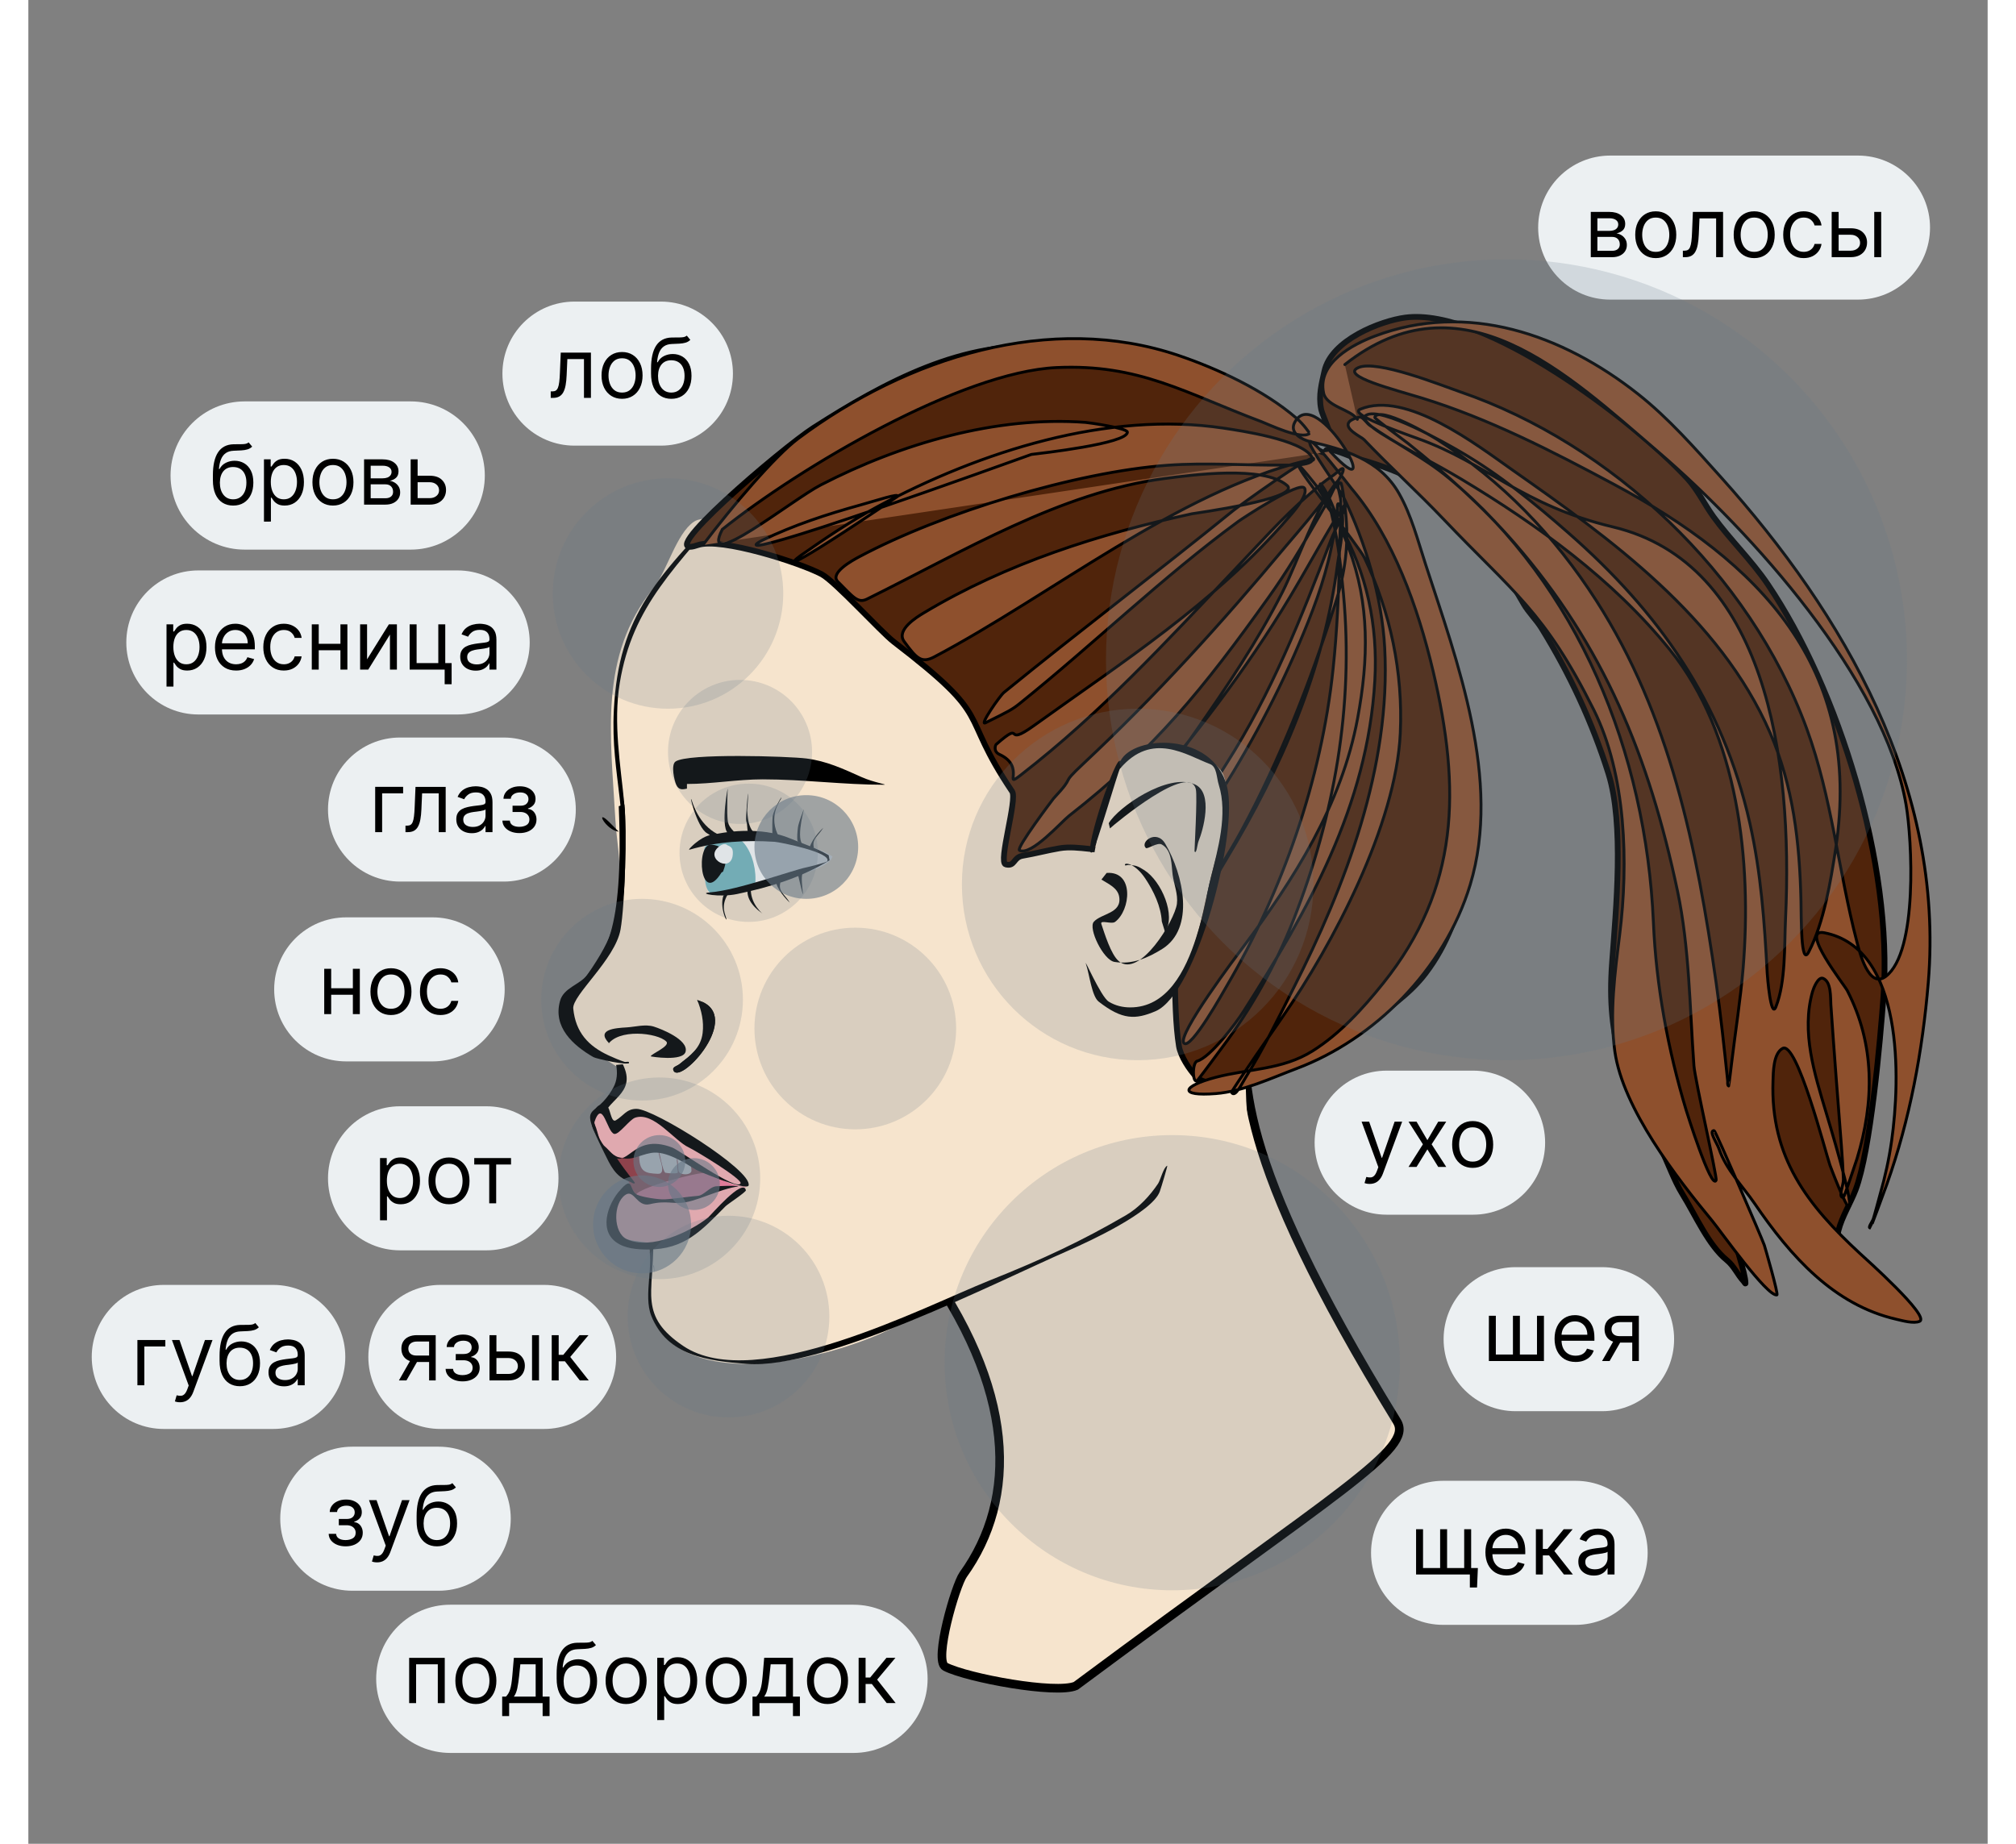 <?xml version="1.0" encoding="UTF-8" standalone="no"?>
<svg
   width="340"
   height="311"
   viewBox="0 0 340 320"
   fill="none"
   version="1.1"
   id="nägusvg"
   sodipodi:docname="nagu-ru-B.svg"
   inkscape:version="1.2.1 (9c6d41e4, 2022-07-14)"
   xmlns:inkscape="http://www.inkscape.org/namespaces/inkscape"
   xmlns:sodipodi="http://sodipodi.sourceforge.net/DTD/sodipodi-0.dtd"
   xmlns="http://www.w3.org/2000/svg"
   xmlns:svg="http://www.w3.org/2000/svg">
  <rect x="0" y="0" width="340" height="320" fill="#808080" stroke="none"/>
  <defs
     id="defs139" />
  <sodipodi:namedview
     id="namedview137"
     pagecolor="#505050"
     bordercolor="#eeeeee"
     borderopacity="1"
     inkscape:pageshadow="0"
     inkscape:pageopacity="0"
     inkscape:pagecheckerboard="0"
     showgrid="false"
     inkscape:zoom="2.44375"
     inkscape:cx="122.96675"
     inkscape:cy="148.7468"
     inkscape:window-width="2560"
     inkscape:window-height="1387"
     inkscape:window-x="1440"
     inkscape:window-y="25"
     inkscape:window-maximized="0"
     inkscape:current-layer="Pea"
     inkscape:showpageshadow="2"
     inkscape:deskcolor="#505050" />
  <g
     id="Pea_A1-A2">
    <g
       id="Pea">
      <g
         id="Nägu-DATA LABELS">
        <g
           id="data-label=язык">
          <path
             d="M 59,235.5 C 59,228.596 64.596,223 71.5,223 h 18 c 6.904,0 12.5,5.596 12.5,12.5 v 0 c 0,6.904 -5.596,12.5 -12.5,12.5 h -18 C 64.596,248 59,242.404 59,235.5 Z"
             fill="#ecf0f2"
             id="path3" />
          <g
             aria-label="язык"
             fill="#000000"
             id="text2058">
            <path
               id="path1398"
               d="m 90.823,239.577 v -7.857 h 1.207 v 3.417 h 0.798 l 2.824,-3.417 h 1.555 l -3.172,3.785 3.213,4.072 h -1.555 l -2.578,-3.315 h -1.084 v 3.315 z m -9.76,-5.013 h 2.251 q 1.381,0 2.113,0.701 0.732,0.701 0.732,1.775 0,0.706 -0.327,1.284 -0.327,0.573 -0.962,0.916 -0.634,0.338 -1.555,0.338 H 80.019 v -7.857 h 1.207 v 6.732 h 2.087 q 0.716,0 1.177,-0.379 0.46,-0.379 0.46,-0.972 0,-0.624 -0.46,-1.018 -0.46,-0.394 -1.177,-0.394 h -2.251 z m 6.343,5.013 v -7.857 h 1.207 v 7.857 z m -14.998,-2.005 h 1.289 q 0.041,0.532 0.481,0.808 0.445,0.276 1.156,0.276 0.726,0 1.243,-0.297 0.517,-0.302 0.517,-0.972 0,-0.394 -0.194,-0.685 -0.194,-0.297 -0.547,-0.46 -0.353,-0.164 -0.834,-0.164 H 74.167 v -1.084 h 1.35 q 0.721,0 1.064,-0.327 0.348,-0.327 0.348,-0.818 0,-0.527 -0.373,-0.844 -0.373,-0.322 -1.059,-0.322 -0.691,0 -1.151,0.312 -0.46,0.307 -0.486,0.793 h -1.269 q 0.02,-0.634 0.389,-1.12 0.368,-0.491 1.003,-0.767 0.634,-0.281 1.453,-0.281 0.829,0 1.437,0.292 0.614,0.286 0.946,0.783 0.338,0.491 0.338,1.115 0,0.665 -0.373,1.074 -0.373,0.409 -0.936,0.583 v 0.082 q 0.445,0.031 0.772,0.286 0.333,0.251 0.517,0.66 0.184,0.404 0.184,0.895 0,0.716 -0.384,1.248 -0.384,0.527 -1.054,0.818 -0.67,0.286 -1.53,0.286 -0.834,0 -1.494,-0.271 -0.66,-0.276 -1.049,-0.762 -0.384,-0.491 -0.404,-1.136 z m -2.865,2.005 v -6.752 H 67.456 q -0.706,0 -1.11,0.327 -0.404,0.327 -0.404,0.9 0,0.563 0.363,0.885 0.368,0.322 1.008,0.322 h 2.537 v 1.125 h -2.537 q -0.798,0 -1.376,-0.281 -0.578,-0.281 -0.89,-0.803 -0.312,-0.527 -0.312,-1.248 0,-0.726 0.327,-1.248 0.327,-0.522 0.936,-0.803 0.614,-0.281 1.458,-0.281 h 3.233 v 7.857 z m -5.238,0 2.23,-3.908 h 1.31 l -2.23,3.908 z" />
          </g>
        </g>
        <g
           id="data-label=зуб">
          <path
             d="m 43.711,263.577 c 0,-6.904 5.596,-12.5 12.5,-12.5 h 15 c 6.904,0 12.5,5.596 12.5,12.5 v 0 c 0,6.904 -5.596,12.5 -12.5,12.5 h -15 c -6.904,0 -12.5,-5.596 -12.5,-12.5 z"
             fill="#ecf0f2"
             id="path51-4" />
          <g
             aria-label="зуб"
             id="text2070"
             fill="#000000"
             inkscape:label="text2070">
            <path
               id="path1389"
               d="m 73.579,257.404 0.614,0.737 q -0.358,0.348 -0.829,0.486 -0.471,0.138 -1.064,0.169 -0.593,0.031 -1.32,0.061 -0.818,0.031 -1.356,0.399 -0.537,0.368 -0.829,1.064 -0.292,0.696 -0.373,1.709 h 0.102 q 0.399,-0.737 1.105,-1.084 0.706,-0.348 1.514,-0.348 0.921,0 1.657,0.43 0.737,0.43 1.166,1.274 0.43,0.844 0.43,2.082 0,1.233 -0.44,2.128 -0.435,0.895 -1.223,1.381 -0.783,0.481 -1.836,0.481 -1.054,0 -1.847,-0.496 -0.793,-0.501 -1.233,-1.483 -0.44,-0.987 -0.44,-2.44 v -0.839 q 0,-2.624 0.89,-3.98 0.895,-1.356 2.691,-1.402 0.634,-0.021 1.131,-0.01 0.496,0.01 0.865,-0.046 0.368,-0.056 0.624,-0.271 z m -2.68,9.883 q 0.711,0 1.223,-0.358 0.517,-0.358 0.793,-1.008 0.276,-0.655 0.276,-1.54 0,-0.859 -0.281,-1.463 -0.276,-0.604 -0.793,-0.921 -0.517,-0.317 -1.238,-0.317 -0.527,0 -0.946,0.179 -0.419,0.179 -0.716,0.527 -0.297,0.348 -0.46,0.849 -0.159,0.501 -0.169,1.146 0,1.32 0.619,2.113 0.619,0.793 1.693,0.793 z m -10.395,3.867 q -0.307,0 -0.547,-0.051 -0.24,-0.046 -0.333,-0.092 l 0.307,-1.064 q 0.44,0.113 0.778,0.082 0.338,-0.031 0.599,-0.302 0.266,-0.266 0.486,-0.865 l 0.225,-0.614 -2.906,-7.898 h 1.31 l 2.169,6.261 h 0.082 l 2.169,-6.261 h 1.31 l -3.335,9.003 q -0.225,0.609 -0.558,1.008 -0.333,0.404 -0.772,0.599 -0.435,0.194 -0.982,0.194 z m -8.389,-4.952 h 1.289 q 0.041,0.532 0.481,0.808 0.445,0.276 1.156,0.276 0.726,0 1.243,-0.297 0.517,-0.302 0.517,-0.972 0,-0.394 -0.194,-0.685 -0.194,-0.297 -0.547,-0.46 -0.353,-0.164 -0.834,-0.164 h -1.35 v -1.084 h 1.35 q 0.721,0 1.064,-0.327 0.348,-0.327 0.348,-0.818 0,-0.527 -0.373,-0.844 -0.373,-0.322 -1.059,-0.322 -0.691,0 -1.151,0.312 -0.46,0.307 -0.486,0.793 h -1.269 q 0.02,-0.634 0.389,-1.12 0.368,-0.491 1.003,-0.767 0.634,-0.281 1.453,-0.281 0.829,0 1.437,0.292 0.614,0.286 0.946,0.783 0.338,0.491 0.338,1.115 0,0.665 -0.373,1.074 -0.373,0.409 -0.936,0.583 v 0.082 q 0.445,0.031 0.772,0.286 0.333,0.251 0.517,0.66 0.184,0.404 0.184,0.895 0,0.716 -0.384,1.248 -0.384,0.527 -1.054,0.818 -0.67,0.286 -1.53,0.286 -0.834,0 -1.494,-0.271 -0.66,-0.276 -1.049,-0.762 -0.384,-0.491 -0.404,-1.136 z" />
          </g>
        </g>
        <g
           id="data-label=губа">
          <path
             d="M 11,235.5 C 11,228.596 16.596,223 23.5,223 h 19 c 6.904,0 12.5,5.596 12.5,12.5 v 0 c 0,6.904 -5.596,12.5 -12.5,12.5 h -19 C 16.596,248 11,242.404 11,235.5 Z"
             fill="#ecf0f2"
             id="path11" />
          <g
             aria-label="губа"
             id="text2066"
             fill="#000000">
            <path
               id="path1382"
               d="m 44.356,240.603 q -0.747,0 -1.356,-0.281 -0.609,-0.286 -0.967,-0.824 -0.358,-0.542 -0.358,-1.31 0,-0.675 0.266,-1.095 0.266,-0.425 0.711,-0.665 0.445,-0.24 0.982,-0.358 0.542,-0.123 1.09,-0.194 0.716,-0.092 1.161,-0.138 0.45,-0.051 0.655,-0.169 0.21,-0.118 0.21,-0.409 v -0.041 q 0,-0.757 -0.414,-1.177 -0.409,-0.419 -1.243,-0.419 -0.865,0 -1.356,0.379 -0.491,0.379 -0.691,0.808 l -1.146,-0.409 q 0.307,-0.716 0.818,-1.115 0.517,-0.404 1.125,-0.563 0.614,-0.164 1.207,-0.164 0.379,0 0.87,0.092 0.496,0.087 0.957,0.363 0.466,0.276 0.772,0.834 0.307,0.558 0.307,1.494 v 5.177 h -1.207 v -1.064 h -0.061 q -0.123,0.256 -0.409,0.547 -0.286,0.292 -0.762,0.496 -0.476,0.205 -1.161,0.205 z m 0.184,-1.084 q 0.716,0 1.207,-0.281 0.496,-0.281 0.747,-0.726 0.256,-0.445 0.256,-0.936 v -1.105 q -0.077,0.092 -0.338,0.169 -0.256,0.072 -0.593,0.128 -0.333,0.051 -0.65,0.092 -0.312,0.036 -0.506,0.061 -0.471,0.061 -0.88,0.2 -0.404,0.133 -0.655,0.404 -0.246,0.266 -0.246,0.726 0,0.629 0.466,0.951 0.471,0.317 1.192,0.317 z m -5.156,-9.903 0.614,0.737 q -0.358,0.348 -0.829,0.486 -0.471,0.138 -1.064,0.169 -0.593,0.031 -1.32,0.061 -0.818,0.031 -1.356,0.399 -0.537,0.368 -0.829,1.064 -0.292,0.696 -0.373,1.709 h 0.102 q 0.399,-0.737 1.105,-1.084 0.706,-0.348 1.514,-0.348 0.921,0 1.657,0.43 0.737,0.43 1.166,1.274 0.43,0.844 0.43,2.082 0,1.233 -0.44,2.128 -0.435,0.895 -1.223,1.381 -0.783,0.481 -1.836,0.481 -1.054,0 -1.847,-0.496 -0.793,-0.501 -1.233,-1.483 -0.44,-0.987 -0.44,-2.44 v -0.839 q 0,-2.624 0.89,-3.98 0.895,-1.356 2.691,-1.402 0.634,-0.021 1.131,-0.01 0.496,0.01 0.865,-0.046 0.368,-0.056 0.624,-0.271 z m -2.68,9.883 q 0.711,0 1.223,-0.358 0.517,-0.358 0.793,-1.008 0.276,-0.655 0.276,-1.54 0,-0.859 -0.281,-1.463 -0.276,-0.604 -0.793,-0.921 -0.517,-0.317 -1.238,-0.317 -0.527,0 -0.946,0.179 -0.419,0.179 -0.716,0.527 -0.297,0.348 -0.46,0.849 -0.159,0.501 -0.169,1.146 0,1.32 0.619,2.113 0.619,0.793 1.693,0.793 z m -10.395,3.867 q -0.307,0 -0.547,-0.051 -0.24,-0.046 -0.333,-0.092 l 0.307,-1.064 q 0.44,0.113 0.778,0.082 0.338,-0.031 0.599,-0.302 0.266,-0.266 0.486,-0.865 l 0.225,-0.614 -2.906,-7.898 h 1.31 l 2.169,6.261 h 0.082 l 2.169,-6.261 h 1.31 l -3.335,9.003 q -0.225,0.609 -0.558,1.008 -0.333,0.404 -0.772,0.599 -0.435,0.194 -0.982,0.194 z m -2.537,-10.804 v 1.125 h -3.642 v 6.732 h -1.207 v -7.857 z" />
          </g>
        </g>
        <g
           id="data-label=подбородок">
          <path
             d="m 60.359,291.366 c 0,-7.104 5.758,-12.862 12.862,-12.862 h 69.968 c 7.104,0 12.862,5.758 12.862,12.862 v 0 c 0,7.104 -5.758,12.862 -12.862,12.862 H 73.221 c -7.104,0 -12.862,-5.758 -12.862,-12.862 z"
             fill="#ecf0f2"
             id="path153"
             style="display:inline;stroke-width:1.029" />
          <g
             aria-label="подбородок"
             id="text2062"
             fill="#000000"
             inkscape:label="text2062">
            <path
               id="path1373"
               d="m 144.08,295.577 v -7.857 h 1.207 v 3.417 h 0.798 l 2.824,-3.417 h 1.555 l -3.172,3.785 3.213,4.072 h -1.555 l -2.578,-3.315 h -1.084 v 3.315 z m -5.402,0.164 q -1.064,0 -1.867,-0.506 -0.798,-0.506 -1.248,-1.417 -0.445,-0.911 -0.445,-2.128 0,-1.228 0.445,-2.143 0.45,-0.916 1.248,-1.422 0.803,-0.506 1.867,-0.506 1.064,0 1.862,0.506 0.803,0.506 1.248,1.422 0.45,0.916 0.45,2.143 0,1.217 -0.45,2.128 -0.445,0.911 -1.248,1.417 -0.798,0.506 -1.862,0.506 z m 0,-1.084 q 0.808,0 1.33,-0.414 0.522,-0.414 0.772,-1.09 0.251,-0.675 0.251,-1.463 0,-0.788 -0.251,-1.468 -0.251,-0.68 -0.772,-1.1 -0.522,-0.419 -1.33,-0.419 -0.808,0 -1.33,0.419 -0.522,0.419 -0.772,1.1 -0.251,0.68 -0.251,1.468 0,0.788 0.251,1.463 0.251,0.675 0.772,1.09 0.522,0.414 1.33,0.414 z m -13.014,3.172 v -3.376 h 0.655 q 0.24,-0.251 0.414,-0.542 0.174,-0.292 0.302,-0.691 0.133,-0.404 0.225,-0.982 0.092,-0.583 0.164,-1.407 l 0.266,-3.11 h 4.993 v 6.732 h 1.207 v 3.376 h -1.207 v -2.251 h -5.811 v 2.251 z m 2.026,-3.376 h 3.785 v -5.607 h -2.66 l -0.205,1.985 q -0.128,1.233 -0.317,2.154 -0.189,0.921 -0.604,1.468 z m -6.589,1.289 q -1.064,0 -1.867,-0.506 -0.798,-0.506 -1.248,-1.417 -0.445,-0.911 -0.445,-2.128 0,-1.228 0.445,-2.143 0.45,-0.916 1.248,-1.422 0.803,-0.506 1.867,-0.506 1.064,0 1.862,0.506 0.803,0.506 1.248,1.422 0.45,0.916 0.45,2.143 0,1.217 -0.45,2.128 -0.445,0.911 -1.248,1.417 -0.798,0.506 -1.862,0.506 z m 0,-1.084 q 0.808,0 1.33,-0.414 0.522,-0.414 0.772,-1.09 0.251,-0.675 0.251,-1.463 0,-0.788 -0.251,-1.468 -0.251,-0.68 -0.772,-1.1 -0.522,-0.419 -1.33,-0.419 -0.808,0 -1.33,0.419 -0.522,0.419 -0.772,1.1 -0.251,0.68 -0.251,1.468 0,0.788 0.251,1.463 0.251,0.675 0.772,1.09 0.522,0.414 1.33,0.414 z m -11.97,3.867 v -10.804 h 1.166 v 1.248 h 0.143 q 0.133,-0.205 0.368,-0.522 0.24,-0.322 0.685,-0.573 0.45,-0.256 1.217,-0.256 0.992,0 1.749,0.496 0.757,0.496 1.182,1.407 0.425,0.911 0.425,2.148 0,1.248 -0.425,2.164 -0.425,0.911 -1.177,1.412 -0.752,0.496 -1.734,0.496 -0.757,0 -1.212,-0.251 -0.455,-0.256 -0.701,-0.578 -0.246,-0.327 -0.379,-0.542 h -0.102 v 4.154 z m 1.187,-6.875 q 0,0.89 0.261,1.57 0.261,0.675 0.762,1.059 0.501,0.379 1.228,0.379 0.757,0 1.264,-0.399 0.512,-0.404 0.767,-1.084 0.261,-0.685 0.261,-1.524 0,-0.829 -0.256,-1.494 -0.251,-0.67 -0.762,-1.059 -0.506,-0.394 -1.274,-0.394 -0.737,0 -1.238,0.373 -0.501,0.368 -0.757,1.033 -0.256,0.66 -0.256,1.54 z m -6.589,4.092 q -1.064,0 -1.867,-0.506 -0.798,-0.506 -1.248,-1.417 -0.445,-0.911 -0.445,-2.128 0,-1.228 0.445,-2.143 0.45,-0.916 1.248,-1.422 0.803,-0.506 1.867,-0.506 1.064,0 1.862,0.506 0.803,0.506 1.248,1.422 0.45,0.916 0.45,2.143 0,1.217 -0.45,2.128 -0.445,0.911 -1.248,1.417 -0.798,0.506 -1.862,0.506 z m 0,-1.084 q 0.808,0 1.33,-0.414 0.522,-0.414 0.772,-1.09 0.251,-0.675 0.251,-1.463 0,-0.788 -0.251,-1.468 -0.251,-0.68 -0.772,-1.1 -0.522,-0.419 -1.33,-0.419 -0.808,0 -1.33,0.419 -0.522,0.419 -0.772,1.1 -0.251,0.68 -0.251,1.468 0,0.788 0.251,1.463 0.251,0.675 0.772,1.09 0.522,0.414 1.33,0.414 z m -5.852,-9.883 0.614,0.737 q -0.358,0.348 -0.829,0.486 -0.471,0.138 -1.064,0.169 -0.593,0.031 -1.32,0.061 -0.818,0.031 -1.356,0.399 -0.537,0.368 -0.829,1.064 -0.292,0.696 -0.373,1.709 h 0.102 q 0.399,-0.737 1.105,-1.084 0.706,-0.348 1.514,-0.348 0.921,0 1.657,0.43 0.737,0.43 1.166,1.274 0.43,0.844 0.43,2.082 0,1.233 -0.44,2.128 -0.435,0.895 -1.223,1.381 -0.783,0.481 -1.836,0.481 -1.054,0 -1.847,-0.496 -0.793,-0.501 -1.233,-1.483 -0.44,-0.987 -0.44,-2.44 v -0.839 q 0,-2.624 0.89,-3.98 0.895,-1.356 2.691,-1.402 0.634,-0.021 1.131,-0.01 0.496,0.01 0.865,-0.046 0.368,-0.056 0.624,-0.271 z m -2.68,9.883 q 0.711,0 1.223,-0.358 0.517,-0.358 0.793,-1.008 0.276,-0.655 0.276,-1.54 0,-0.859 -0.281,-1.463 -0.276,-0.604 -0.793,-0.921 -0.517,-0.317 -1.238,-0.317 -0.527,0 -0.946,0.179 -0.419,0.179 -0.716,0.527 -0.297,0.348 -0.46,0.849 -0.159,0.501 -0.169,1.146 0,1.32 0.619,2.113 0.619,0.793 1.693,0.793 z m -12.973,3.172 v -3.376 h 0.655 q 0.24,-0.251 0.414,-0.542 0.174,-0.292 0.302,-0.691 0.133,-0.404 0.225,-0.982 0.092,-0.583 0.164,-1.407 l 0.266,-3.11 h 4.993 v 6.732 h 1.207 v 3.376 h -1.207 v -2.251 h -5.811 v 2.251 z m 2.026,-3.376 h 3.785 v -5.607 h -2.66 l -0.205,1.985 q -0.128,1.233 -0.317,2.154 -0.189,0.921 -0.604,1.468 z m -6.589,1.289 q -1.064,0 -1.867,-0.506 -0.798,-0.506 -1.248,-1.417 -0.445,-0.911 -0.445,-2.128 0,-1.228 0.445,-2.143 0.45,-0.916 1.248,-1.422 0.803,-0.506 1.867,-0.506 1.064,0 1.862,0.506 0.803,0.506 1.248,1.422 0.45,0.916 0.45,2.143 0,1.217 -0.45,2.128 -0.445,0.911 -1.248,1.417 -0.798,0.506 -1.862,0.506 z m 0,-1.084 q 0.808,0 1.33,-0.414 0.522,-0.414 0.772,-1.09 0.251,-0.675 0.251,-1.463 0,-0.788 -0.251,-1.468 -0.251,-0.68 -0.772,-1.1 -0.522,-0.419 -1.33,-0.419 -0.808,0 -1.33,0.419 -0.522,0.419 -0.772,1.1 -0.251,0.68 -0.251,1.468 0,0.788 0.251,1.463 0.251,0.675 0.772,1.09 0.522,0.414 1.33,0.414 z m -11.581,0.921 v -7.857 h 6.179 v 7.857 h -1.207 v -6.732 h -3.765 v 6.732 z" />
          </g>
        </g>
        <g
           id="data-label=ресница">
          <path
             d="M 17,111.5 C 17,104.596 22.596,99 29.5,99 h 45 c 6.904,0 12.5,5.596 12.5,12.5 v 0 c 0,6.904 -5.596,12.5 -12.5,12.5 h -45 C 22.596,124 17,118.404 17,111.5 Z"
             fill="#ecf0f2"
             id="path19" />
          <g
             aria-label="ресница"
             id="text2078"
             fill="#000000">
            <path
               id="path1352"
               d="m 77.625,116.394 q -0.747,0 -1.356,-0.281 -0.609,-0.286 -0.967,-0.824 -0.358,-0.542 -0.358,-1.31 0,-0.675 0.266,-1.095 0.266,-0.425 0.711,-0.665 0.445,-0.24 0.982,-0.358 0.542,-0.123 1.09,-0.194 0.716,-0.092 1.161,-0.138 0.45,-0.051 0.655,-0.169 0.21,-0.118 0.21,-0.409 v -0.041 q 0,-0.757 -0.414,-1.177 -0.409,-0.419 -1.243,-0.419 -0.865,0 -1.356,0.379 -0.491,0.379 -0.691,0.808 l -1.146,-0.409 q 0.307,-0.716 0.818,-1.115 0.517,-0.404 1.125,-0.563 0.614,-0.164 1.207,-0.164 0.379,0 0.87,0.092 0.496,0.087 0.957,0.363 0.466,0.276 0.772,0.834 0.307,0.558 0.307,1.494 v 5.177 h -1.207 v -1.064 h -0.061 q -0.123,0.256 -0.409,0.547 -0.286,0.292 -0.762,0.496 -0.476,0.205 -1.161,0.205 z m 0.184,-1.084 q 0.716,0 1.207,-0.281 0.496,-0.281 0.747,-0.726 0.256,-0.445 0.256,-0.936 v -1.105 q -0.077,0.092 -0.338,0.169 -0.256,0.072 -0.593,0.128 -0.333,0.051 -0.65,0.092 -0.312,0.036 -0.506,0.061 -0.471,0.061 -0.88,0.2 -0.404,0.133 -0.655,0.404 -0.246,0.266 -0.246,0.726 0,0.629 0.466,0.951 0.471,0.317 1.192,0.317 z m -5.463,-6.957 v 6.732 h 1.105 v 3.663 h -1.207 v -2.537 h -6.077 v -7.857 h 1.207 v 6.732 h 3.765 v -6.732 z m -13.566,6.077 3.785,-6.077 h 1.391 v 7.857 h -1.207 v -6.077 l -3.765,6.077 h -1.412 v -7.857 h 1.207 z m -4.338,-2.701 v 1.125 h -4.338 v -1.125 z m -4.051,-3.376 v 7.857 h -1.207 v -7.857 z m 4.972,0 v 7.857 h -1.207 v -7.857 z m -11.029,8.021 q -1.105,0 -1.903,-0.522 -0.798,-0.522 -1.228,-1.437 -0.43,-0.916 -0.43,-2.092 0,-1.197 0.44,-2.113 0.445,-0.921 1.238,-1.437 0.798,-0.522 1.862,-0.522 0.829,0 1.494,0.307 0.665,0.307 1.09,0.859 0.425,0.552 0.527,1.289 h -1.207 q -0.138,-0.537 -0.614,-0.951 -0.471,-0.419 -1.269,-0.419 -0.706,0 -1.238,0.368 -0.527,0.363 -0.824,1.028 -0.292,0.66 -0.292,1.55 0,0.911 0.286,1.586 0.292,0.675 0.818,1.049 0.532,0.373 1.248,0.373 0.471,0 0.854,-0.164 0.384,-0.164 0.65,-0.471 0.266,-0.307 0.379,-0.737 h 1.207 q -0.102,0.696 -0.506,1.253 -0.399,0.552 -1.059,0.88 -0.655,0.322 -1.524,0.322 z m -8.287,0 q -1.136,0 -1.959,-0.501 -0.818,-0.506 -1.264,-1.412 -0.44,-0.911 -0.44,-2.118 0,-1.207 0.44,-2.128 0.445,-0.926 1.238,-1.443 0.798,-0.522 1.862,-0.522 0.614,0 1.212,0.205 0.599,0.205 1.09,0.665 0.491,0.455 0.783,1.207 0.292,0.752 0.292,1.852 v 0.512 h -6.057 v -1.044 h 4.829 q 0,-0.665 -0.266,-1.187 -0.261,-0.522 -0.747,-0.824 -0.481,-0.302 -1.136,-0.302 -0.721,0 -1.248,0.358 -0.522,0.353 -0.803,0.921 -0.281,0.568 -0.281,1.217 v 0.696 q 0,0.89 0.307,1.509 0.312,0.614 0.865,0.936 0.552,0.317 1.284,0.317 0.476,0 0.859,-0.133 0.389,-0.138 0.67,-0.409 0.281,-0.276 0.435,-0.685 l 1.166,0.327 q -0.184,0.593 -0.619,1.044 -0.435,0.445 -1.074,0.696 -0.639,0.246 -1.437,0.246 z m -12.072,2.783 v -10.804 h 1.166 v 1.248 h 0.143 q 0.133,-0.205 0.368,-0.522 0.24,-0.322 0.685,-0.573 0.45,-0.256 1.217,-0.256 0.992,0 1.749,0.496 0.757,0.496 1.182,1.407 0.425,0.911 0.425,2.148 0,1.248 -0.425,2.164 -0.425,0.911 -1.177,1.412 -0.752,0.496 -1.734,0.496 -0.757,0 -1.212,-0.251 -0.455,-0.256 -0.701,-0.578 -0.246,-0.327 -0.379,-0.542 h -0.102 v 4.154 z m 1.187,-6.875 q 0,0.89 0.261,1.57 0.261,0.675 0.762,1.059 0.501,0.379 1.228,0.379 0.757,0 1.264,-0.399 0.512,-0.404 0.767,-1.084 0.261,-0.685 0.261,-1.524 0,-0.829 -0.256,-1.494 -0.251,-0.67 -0.762,-1.059 -0.506,-0.394 -1.274,-0.394 -0.737,0 -1.238,0.373 -0.501,0.368 -0.757,1.033 -0.256,0.66 -0.256,1.54 z" />
          </g>
        </g>
        <g
           id="data-label=бровь">
          <path
             d="m 24.677,82.526 c 0,-7.104 5.758,-12.862 12.862,-12.862 H 66.349 c 7.104,0 12.862,5.758 12.862,12.862 v 0 c 0,7.104 -5.758,12.862 -12.862,12.862 H 37.539 c -7.104,0 -12.862,-5.758 -12.862,-12.862 z"
             fill="#ecf0f2"
             id="path1060"
             inkscape:label="path1060" />
          <g
             aria-label="бровь"
             id="text2082"
             fill="#000000"
             inkscape:label="text2082">
            <path
               id="path1337"
               d="m 67.385,82.565 h 2.251 q 1.381,0 2.113,0.701 0.732,0.701 0.732,1.775 0,0.706 -0.327,1.284 -0.327,0.573 -0.962,0.916 -0.634,0.338 -1.555,0.338 h -3.294 v -7.857 h 1.207 v 6.732 h 2.087 q 0.716,0 1.177,-0.379 0.46,-0.379 0.46,-0.972 0,-0.624 -0.46,-1.018 -0.46,-0.394 -1.177,-0.394 h -2.251 z m -9.126,5.013 v -7.857 h 3.213 q 1.269,0 2.015,0.573 0.747,0.573 0.747,1.514 0,0.716 -0.425,1.11 -0.425,0.389 -1.09,0.527 0.435,0.061 0.844,0.307 0.414,0.246 0.685,0.675 0.271,0.425 0.271,1.044 0,0.604 -0.307,1.079 -0.307,0.476 -0.88,0.752 -0.573,0.276 -1.371,0.276 z m 1.146,-1.105 h 2.558 q 0.624,0 0.977,-0.297 0.353,-0.297 0.353,-0.808 0,-0.609 -0.353,-0.957 -0.353,-0.353 -0.977,-0.353 h -2.558 z m 0,-3.458 h 2.067 q 0.486,0 0.834,-0.133 0.348,-0.138 0.532,-0.389 0.189,-0.256 0.189,-0.604 0,-0.496 -0.414,-0.778 -0.414,-0.286 -1.141,-0.286 h -2.067 z m -6.548,4.727 q -1.064,0 -1.867,-0.506 -0.798,-0.506 -1.248,-1.417 -0.445,-0.911 -0.445,-2.128 0,-1.228 0.445,-2.143 0.45,-0.916 1.248,-1.422 0.803,-0.506 1.867,-0.506 1.064,0 1.862,0.506 0.803,0.506 1.248,1.422 0.45,0.916 0.45,2.143 0,1.217 -0.45,2.128 -0.445,0.911 -1.248,1.417 -0.798,0.506 -1.862,0.506 z m 0,-1.084 q 0.808,0 1.33,-0.414 0.522,-0.414 0.772,-1.09 0.251,-0.675 0.251,-1.463 0,-0.788 -0.251,-1.468 -0.251,-0.68 -0.772,-1.1 -0.522,-0.419 -1.33,-0.419 -0.808,0 -1.33,0.419 -0.522,0.419 -0.772,1.1 -0.251,0.68 -0.251,1.468 0,0.788 0.251,1.463 0.251,0.675 0.772,1.09 0.522,0.414 1.33,0.414 z M 40.887,90.525 V 79.721 h 1.166 v 1.248 h 0.143 q 0.133,-0.205 0.368,-0.522 0.24,-0.322 0.685,-0.573 0.45,-0.256 1.217,-0.256 0.992,0 1.749,0.496 0.757,0.496 1.182,1.407 0.425,0.911 0.425,2.148 0,1.248 -0.425,2.164 -0.425,0.911 -1.177,1.412 -0.752,0.496 -1.734,0.496 -0.757,0 -1.212,-0.251 -0.455,-0.256 -0.701,-0.578 -0.246,-0.327 -0.379,-0.542 h -0.102 v 4.154 z m 1.187,-6.875 q 0,0.89 0.261,1.57 0.261,0.675 0.762,1.059 0.501,0.379 1.228,0.379 0.757,0 1.264,-0.399 0.512,-0.404 0.767,-1.084 0.261,-0.685 0.261,-1.524 0,-0.829 -0.256,-1.494 -0.251,-0.67 -0.762,-1.059 -0.506,-0.394 -1.274,-0.394 -0.737,0 -1.238,0.373 -0.501,0.368 -0.757,1.033 -0.256,0.66 -0.256,1.54 z m -3.847,-6.875 0.614,0.737 q -0.358,0.348 -0.829,0.486 -0.471,0.138 -1.064,0.169 -0.593,0.031 -1.32,0.061 -0.818,0.031 -1.356,0.399 -0.537,0.368 -0.829,1.064 -0.292,0.696 -0.373,1.709 h 0.102 q 0.399,-0.737 1.105,-1.084 0.706,-0.348 1.514,-0.348 0.921,0 1.657,0.43 0.737,0.43 1.166,1.274 0.43,0.844 0.43,2.082 0,1.233 -0.44,2.128 -0.435,0.895 -1.223,1.381 -0.783,0.481 -1.836,0.481 -1.054,0 -1.847,-0.496 -0.793,-0.501 -1.233,-1.483 -0.44,-0.987 -0.44,-2.44 v -0.839 q 0,-2.624 0.89,-3.98 0.895,-1.356 2.691,-1.402 0.634,-0.02 1.131,-0.01 0.496,0.01 0.865,-0.046 0.368,-0.056 0.624,-0.271 z m -2.68,9.883 q 0.711,0 1.223,-0.358 0.517,-0.358 0.793,-1.008 0.276,-0.655 0.276,-1.54 0,-0.859 -0.281,-1.463 -0.276,-0.604 -0.793,-0.921 -0.517,-0.317 -1.238,-0.317 -0.527,0 -0.946,0.179 -0.419,0.179 -0.716,0.527 -0.297,0.348 -0.46,0.849 -0.159,0.501 -0.169,1.146 0,1.32 0.619,2.113 0.619,0.793 1.693,0.793 z" />
          </g>
        </g>
        <g
           id="data-label=щека">
          <path
             d="m 233,269.5 c 0,-6.904 5.596,-12.5 12.5,-12.5 h 23 c 6.904,0 12.5,5.596 12.5,12.5 v 0 c 0,6.904 -5.596,12.5 -12.5,12.5 h -23 c -6.904,0 -12.5,-5.596 -12.5,-12.5 z"
             fill="#ecf0f2"
             id="path27" />
          <g
             aria-label="щека"
             id="text2074"
             fill="#000000"
             inkscape:label="text2074">
            <path
               id="path1326"
               d="m 271.651,273.445 q -0.747,0 -1.356,-0.281 -0.609,-0.286 -0.967,-0.824 -0.358,-0.542 -0.358,-1.31 0,-0.675 0.266,-1.095 0.266,-0.425 0.711,-0.665 0.445,-0.24 0.982,-0.358 0.542,-0.123 1.09,-0.194 0.716,-0.092 1.161,-0.138 0.45,-0.051 0.655,-0.169 0.21,-0.118 0.21,-0.409 v -0.041 q 0,-0.757 -0.414,-1.177 -0.409,-0.419 -1.243,-0.419 -0.865,0 -1.356,0.379 -0.491,0.379 -0.691,0.808 l -1.146,-0.409 q 0.307,-0.716 0.818,-1.115 0.517,-0.404 1.125,-0.563 0.614,-0.164 1.207,-0.164 0.379,0 0.87,0.092 0.496,0.087 0.957,0.363 0.466,0.276 0.772,0.834 0.307,0.558 0.307,1.494 v 5.177 h -1.207 v -1.064 h -0.061 q -0.123,0.256 -0.409,0.547 -0.286,0.292 -0.762,0.496 -0.476,0.205 -1.161,0.205 z m 0.184,-1.084 q 0.716,0 1.207,-0.281 0.496,-0.281 0.747,-0.726 0.256,-0.445 0.256,-0.936 v -1.105 q -0.077,0.092 -0.338,0.169 -0.256,0.072 -0.593,0.128 -0.333,0.051 -0.65,0.092 -0.312,0.036 -0.506,0.061 -0.471,0.061 -0.88,0.2 -0.404,0.133 -0.655,0.404 -0.246,0.266 -0.246,0.726 0,0.629 0.466,0.951 0.471,0.317 1.192,0.317 z m -10.231,0.9 v -7.857 h 1.207 v 3.417 h 0.798 l 2.824,-3.417 h 1.555 l -3.172,3.785 3.212,4.072 h -1.555 l -2.578,-3.315 h -1.084 v 3.315 z m -5.095,0.164 q -1.136,0 -1.959,-0.501 -0.818,-0.506 -1.264,-1.412 -0.44,-0.911 -0.44,-2.118 0,-1.207 0.44,-2.128 0.445,-0.926 1.238,-1.443 0.798,-0.522 1.862,-0.522 0.614,0 1.212,0.205 0.599,0.205 1.09,0.665 0.491,0.455 0.783,1.207 0.292,0.752 0.292,1.852 v 0.512 h -6.057 v -1.044 h 4.829 q 0,-0.665 -0.266,-1.187 -0.261,-0.522 -0.747,-0.824 -0.481,-0.302 -1.136,-0.302 -0.721,0 -1.248,0.358 -0.522,0.353 -0.803,0.921 -0.281,0.568 -0.281,1.217 v 0.696 q 0,0.89 0.307,1.509 0.312,0.614 0.865,0.936 0.552,0.317 1.284,0.317 0.476,0 0.859,-0.133 0.389,-0.138 0.67,-0.409 0.281,-0.276 0.435,-0.685 l 1.166,0.327 q -0.184,0.593 -0.619,1.044 -0.435,0.445 -1.074,0.696 -0.639,0.246 -1.437,0.246 z m -4.972,-1.289 -0.143,3.376 h -1.248 v -2.251 h -1.023 v -1.125 z m -10.722,-6.732 h 1.207 v 6.732 h 2.967 v -6.732 h 1.207 v 6.732 h 2.967 v -6.732 h 1.207 v 7.857 h -9.556 z" />
          </g>
        </g>
        <g
           id="data-label=волосы">
          <path
             d="M 262,39.5 C 262,32.596 267.596,27 274.5,27 h 43 c 6.904,0 12.5,5.596 12.5,12.5 v 0 c 0,6.904 -5.596,12.5 -12.5,12.5 h -43 C 267.596,52 262,46.404 262,39.5 Z"
             fill="#ecf0f2"
             id="path31" />
          <g
             aria-label="волосы"
             id="text1988"
             fill="#000000"
             inkscape:label="text1988">
            <path
               id="path1317"
               d="m 313.977,39.618 h 2.251 q 1.381,0 2.113,0.701 0.732,0.701 0.732,1.775 0,0.706 -0.327,1.284 -0.327,0.573 -0.962,0.916 -0.634,0.338 -1.555,0.338 h -3.294 v -7.857 h 1.207 v 6.732 h 2.087 q 0.716,0 1.177,-0.379 0.46,-0.379 0.46,-0.972 0,-0.624 -0.46,-1.018 -0.46,-0.394 -1.177,-0.394 h -2.251 z m 6.343,5.013 v -7.857 h 1.207 v 7.857 z m -12.236,0.164 q -1.105,0 -1.903,-0.522 -0.798,-0.522 -1.228,-1.437 -0.43,-0.916 -0.43,-2.092 0,-1.197 0.44,-2.113 0.445,-0.921 1.238,-1.437 0.798,-0.522 1.862,-0.522 0.829,0 1.494,0.307 0.665,0.307 1.09,0.859 0.425,0.552 0.527,1.289 h -1.207 q -0.138,-0.537 -0.614,-0.951 -0.471,-0.419 -1.269,-0.419 -0.706,0 -1.238,0.368 -0.527,0.363 -0.824,1.028 -0.292,0.66 -0.292,1.55 0,0.911 0.286,1.586 0.292,0.675 0.818,1.049 0.532,0.373 1.248,0.373 0.471,0 0.854,-0.164 0.384,-0.164 0.65,-0.471 0.266,-0.307 0.379,-0.737 h 1.207 q -0.102,0.696 -0.506,1.253 -0.399,0.552 -1.059,0.88 -0.655,0.322 -1.524,0.322 z m -8.594,0 q -1.064,0 -1.867,-0.506 -0.798,-0.506 -1.248,-1.417 -0.445,-0.911 -0.445,-2.128 0,-1.228 0.445,-2.143 0.45,-0.916 1.248,-1.422 0.803,-0.506 1.867,-0.506 1.064,0 1.862,0.506 0.803,0.506 1.248,1.422 0.45,0.916 0.45,2.143 0,1.217 -0.45,2.128 -0.445,0.911 -1.248,1.417 -0.798,0.506 -1.862,0.506 z m 0,-1.084 q 0.808,0 1.33,-0.414 0.522,-0.414 0.772,-1.09 0.251,-0.675 0.251,-1.463 0,-0.788 -0.251,-1.468 -0.251,-0.68 -0.772,-1.1 -0.522,-0.419 -1.33,-0.419 -0.808,0 -1.33,0.419 -0.522,0.419 -0.772,1.1 -0.251,0.68 -0.251,1.468 0,0.788 0.251,1.463 0.251,0.675 0.772,1.09 0.522,0.414 1.33,0.414 z m -12.379,0.921 v -1.125 h 0.286 q 0.353,0 0.588,-0.138 0.235,-0.143 0.379,-0.496 0.148,-0.358 0.225,-0.992 0.082,-0.639 0.118,-1.627 l 0.143,-3.479 h 5.238 v 7.857 h -1.207 v -6.732 h -2.885 l -0.123,2.803 q -0.041,0.967 -0.174,1.703 -0.128,0.732 -0.394,1.228 -0.261,0.496 -0.696,0.747 -0.435,0.251 -1.09,0.251 z m -4.706,0.164 q -1.064,0 -1.867,-0.506 -0.798,-0.506 -1.248,-1.417 -0.445,-0.911 -0.445,-2.128 0,-1.228 0.445,-2.143 0.45,-0.916 1.248,-1.422 0.803,-0.506 1.867,-0.506 1.064,0 1.862,0.506 0.803,0.506 1.248,1.422 0.45,0.916 0.45,2.143 0,1.217 -0.45,2.128 -0.445,0.911 -1.248,1.417 -0.798,0.506 -1.862,0.506 z m 0,-1.084 q 0.808,0 1.33,-0.414 0.522,-0.414 0.772,-1.09 0.251,-0.675 0.251,-1.463 0,-0.788 -0.251,-1.468 -0.251,-0.68 -0.772,-1.1 -0.522,-0.419 -1.33,-0.419 -0.808,0 -1.33,0.419 -0.522,0.419 -0.772,1.1 -0.251,0.68 -0.251,1.468 0,0.788 0.251,1.463 0.251,0.675 0.772,1.09 0.522,0.414 1.33,0.414 z m -11.274,0.921 v -7.857 h 3.212 q 1.269,0 2.015,0.573 0.747,0.573 0.747,1.514 0,0.716 -0.425,1.11 -0.425,0.389 -1.09,0.527 0.435,0.061 0.844,0.307 0.414,0.246 0.685,0.675 0.271,0.425 0.271,1.044 0,0.604 -0.307,1.079 -0.307,0.476 -0.88,0.752 -0.573,0.276 -1.371,0.276 z m 1.146,-1.105 h 2.558 q 0.624,0 0.977,-0.297 0.353,-0.297 0.353,-0.808 0,-0.609 -0.353,-0.957 -0.353,-0.353 -0.977,-0.353 h -2.558 z m 0,-3.458 h 2.067 q 0.486,0 0.834,-0.133 0.348,-0.138 0.532,-0.389 0.189,-0.256 0.189,-0.604 0,-0.496 -0.414,-0.778 -0.414,-0.286 -1.141,-0.286 h -2.067 z" />
          </g>
        </g>
        <g
           id="data-label=глаз">
          <path
             d="M 52,140.5 C 52,133.596 57.596,128 64.5,128 h 18 c 6.904,0 12.5,5.596 12.5,12.5 v 0 c 0,6.904 -5.596,12.5 -12.5,12.5 h -18 C 57.596,153 52,147.404 52,140.5 Z"
             fill="#ecf0f2"
             id="path35" />
          <g
             aria-label="глаз"
             id="text1992"
             fill="#000000">
            <path
               id="path1304"
               d="m 82.263,142.415 h 1.289 q 0.041,0.532 0.481,0.808 0.445,0.276 1.156,0.276 0.726,0 1.243,-0.297 0.517,-0.302 0.517,-0.972 0,-0.394 -0.194,-0.685 -0.194,-0.297 -0.547,-0.46 -0.353,-0.164 -0.834,-0.164 h -1.35 v -1.084 h 1.35 q 0.721,0 1.064,-0.327 0.348,-0.327 0.348,-0.818 0,-0.527 -0.373,-0.844 -0.373,-0.322 -1.059,-0.322 -0.691,0 -1.151,0.312 -0.46,0.307 -0.486,0.793 h -1.269 q 0.02,-0.634 0.389,-1.12 0.368,-0.491 1.003,-0.767 0.634,-0.281 1.453,-0.281 0.829,0 1.437,0.292 0.614,0.286 0.946,0.783 0.338,0.491 0.338,1.115 0,0.665 -0.373,1.074 -0.373,0.409 -0.936,0.583 v 0.082 q 0.445,0.031 0.772,0.286 0.333,0.251 0.517,0.66 0.184,0.404 0.184,0.895 0,0.716 -0.384,1.248 -0.384,0.527 -1.054,0.818 -0.67,0.286 -1.53,0.286 -0.834,0 -1.494,-0.271 -0.66,-0.276 -1.049,-0.762 -0.384,-0.491 -0.404,-1.136 z m -5.32,2.189 q -0.747,0 -1.356,-0.281 -0.609,-0.286 -0.967,-0.824 -0.358,-0.542 -0.358,-1.31 0,-0.675 0.266,-1.095 0.266,-0.425 0.711,-0.665 0.445,-0.24 0.982,-0.358 0.542,-0.123 1.09,-0.194 0.716,-0.092 1.161,-0.138 0.45,-0.051 0.655,-0.169 0.21,-0.118 0.21,-0.409 v -0.041 q 0,-0.757 -0.414,-1.177 -0.409,-0.419 -1.243,-0.419 -0.865,0 -1.356,0.379 -0.491,0.379 -0.691,0.808 l -1.146,-0.409 q 0.307,-0.716 0.818,-1.115 0.517,-0.404 1.125,-0.563 0.614,-0.164 1.207,-0.164 0.379,0 0.87,0.092 0.496,0.087 0.957,0.363 0.466,0.276 0.772,0.834 0.307,0.558 0.307,1.494 v 5.177 h -1.207 v -1.064 h -0.061 q -0.123,0.256 -0.409,0.547 -0.286,0.292 -0.762,0.496 -0.476,0.205 -1.161,0.205 z m 0.184,-1.084 q 0.716,0 1.207,-0.281 0.496,-0.281 0.747,-0.726 0.256,-0.445 0.256,-0.936 v -1.105 q -0.077,0.092 -0.338,0.169 -0.256,0.072 -0.593,0.128 -0.333,0.051 -0.65,0.092 -0.312,0.036 -0.506,0.061 -0.471,0.061 -0.88,0.2 -0.404,0.133 -0.655,0.404 -0.246,0.266 -0.246,0.726 0,0.629 0.466,0.951 0.471,0.317 1.192,0.317 z m -11.684,0.9 v -1.125 h 0.286 q 0.353,0 0.588,-0.138 0.235,-0.143 0.379,-0.496 0.148,-0.358 0.225,-0.992 0.082,-0.639 0.118,-1.627 l 0.143,-3.479 h 5.238 v 7.857 h -1.207 v -6.732 h -2.885 l -0.123,2.803 q -0.041,0.967 -0.174,1.703 -0.128,0.732 -0.394,1.228 -0.261,0.496 -0.696,0.747 -0.435,0.251 -1.09,0.251 z m -0.409,-7.857 v 1.125 h -3.642 v 6.732 h -1.207 v -7.857 z" />
          </g>
        </g>
        <g
           id="data-label=ухо">
          <path
             d="m 223.208,198.314 c 0,-6.904 5.596,-12.5 12.5,-12.5 h 15 c 6.904,0 12.5,5.596 12.5,12.5 v 0 c 0,6.904 -5.596,12.5 -12.5,12.5 h -15 c -6.904,0 -12.5,-5.596 -12.5,-12.5 z"
             fill="#ecf0f2"
             id="path51-40" />
          <g
             aria-label="ухо"
             id="text1996"
             fill="#000000"
             inkscape:label="text1996">
            <path
               id="path1295"
               d="m 250.634,202.688 q -1.064,0 -1.867,-0.506 -0.798,-0.506 -1.248,-1.417 -0.445,-0.911 -0.445,-2.128 0,-1.228 0.445,-2.143 0.45,-0.916 1.248,-1.422 0.803,-0.506 1.867,-0.506 1.064,0 1.862,0.506 0.803,0.506 1.248,1.422 0.45,0.916 0.45,2.143 0,1.217 -0.45,2.128 -0.445,0.911 -1.248,1.417 -0.798,0.506 -1.862,0.506 z m 0,-1.084 q 0.808,0 1.33,-0.414 0.522,-0.414 0.772,-1.09 0.251,-0.675 0.251,-1.463 0,-0.788 -0.251,-1.468 -0.251,-0.68 -0.772,-1.1 -0.522,-0.419 -1.33,-0.419 -0.808,0 -1.33,0.419 -0.522,0.419 -0.772,1.1 -0.251,0.68 -0.251,1.468 0,0.788 0.251,1.463 0.251,0.675 0.772,1.09 0.522,0.414 1.33,0.414 z m -9.74,-6.937 1.882,3.212 1.882,-3.212 h 1.391 l -2.537,3.929 2.537,3.929 h -1.391 l -1.882,-3.049 -1.882,3.049 h -1.391 l 2.496,-3.929 -2.496,-3.929 z m -8.144,10.804 q -0.307,0 -0.547,-0.051 -0.24,-0.046 -0.333,-0.092 l 0.307,-1.064 q 0.44,0.113 0.778,0.082 0.338,-0.031 0.599,-0.302 0.266,-0.266 0.486,-0.865 l 0.225,-0.614 -2.906,-7.898 h 1.31 l 2.169,6.261 h 0.082 l 2.169,-6.261 h 1.31 l -3.335,9.003 q -0.225,0.609 -0.558,1.008 -0.333,0.404 -0.772,0.599 -0.435,0.194 -0.982,0.194 z" />
          </g>
        </g>
        <g
           id="data-label=нос">
          <path
             d="m 42.659,171.71 c 0,-6.904 5.596,-12.5 12.5,-12.5 h 15 c 6.904,0 12.5,5.596 12.5,12.5 v 0 c 0,6.904 -5.596,12.5 -12.5,12.5 h -15 c -6.904,0 -12.5,-5.596 -12.5,-12.5 z"
             fill="#ecf0f2"
             id="path51-43" />
          <g
             aria-label="нос"
             id="text2000"
             fill="#000000"
             inkscape:label="text2000">
            <path
               id="path1288"
               d="m 71.518,176.162 q -1.105,0 -1.903,-0.522 -0.798,-0.522 -1.228,-1.437 -0.43,-0.916 -0.43,-2.092 0,-1.197 0.44,-2.113 0.445,-0.921 1.238,-1.437 0.798,-0.522 1.862,-0.522 0.829,0 1.494,0.307 0.665,0.307 1.09,0.859 0.425,0.552 0.527,1.289 H 73.401 q -0.138,-0.537 -0.614,-0.951 -0.471,-0.419 -1.269,-0.419 -0.706,0 -1.238,0.368 -0.527,0.363 -0.824,1.028 -0.292,0.66 -0.292,1.55 0,0.911 0.286,1.586 0.292,0.675 0.818,1.049 0.532,0.373 1.248,0.373 0.471,0 0.854,-0.164 0.384,-0.164 0.65,-0.471 0.266,-0.307 0.379,-0.737 h 1.207 q -0.102,0.696 -0.506,1.253 -0.399,0.552 -1.059,0.88 -0.655,0.322 -1.524,0.322 z m -8.594,0 q -1.064,0 -1.867,-0.506 -0.798,-0.506 -1.248,-1.417 -0.445,-0.911 -0.445,-2.128 0,-1.228 0.445,-2.143 0.45,-0.916 1.248,-1.422 0.803,-0.506 1.867,-0.506 1.064,0 1.862,0.506 0.803,0.506 1.248,1.422 0.45,0.916 0.45,2.143 0,1.217 -0.45,2.128 -0.445,0.911 -1.248,1.417 -0.798,0.506 -1.862,0.506 z m 0,-1.084 q 0.808,0 1.33,-0.414 0.522,-0.414 0.772,-1.09 0.251,-0.675 0.251,-1.463 0,-0.788 -0.251,-1.468 -0.251,-0.68 -0.772,-1.1 -0.522,-0.419 -1.33,-0.419 -0.808,0 -1.33,0.419 -0.522,0.419 -0.772,1.1 -0.251,0.68 -0.251,1.468 0,0.788 0.251,1.463 0.251,0.675 0.772,1.09 0.522,0.414 1.33,0.414 z m -6.323,-3.56 v 1.125 h -4.338 v -1.125 z m -4.051,-3.376 v 7.857 h -1.207 v -7.857 z m 4.972,0 v 7.857 h -1.207 v -7.857 z" />
          </g>
        </g>
        <g
           id="data-label=шея">
          <path
             d="m 245.591,232.419 c 0,-6.904 5.596,-12.5 12.5,-12.5 h 15 c 6.904,0 12.5,5.596 12.5,12.5 v 0 c 0,6.904 -5.596,12.5 -12.5,12.5 h -15 c -6.904,0 -12.5,-5.596 -12.5,-12.5 z"
             fill="#ecf0f2"
             id="path51-8" />
          <g
             aria-label="шея"
             id="text2393"
             fill="#000000">
            <path
               id="path1281"
               d="m 278.328,236.209 v -6.752 h -2.087 q -0.706,0 -1.11,0.327 -0.404,0.327 -0.404,0.9 0,0.563 0.363,0.885 0.368,0.322 1.008,0.322 h 2.537 v 1.125 h -2.537 q -0.798,0 -1.376,-0.281 -0.578,-0.281 -0.89,-0.803 -0.312,-0.527 -0.312,-1.248 0,-0.726 0.327,-1.248 0.327,-0.522 0.936,-0.803 0.614,-0.281 1.458,-0.281 h 3.233 v 7.857 z m -5.238,0 2.23,-3.908 h 1.31 l -2.23,3.908 z m -4.583,0.164 q -1.136,0 -1.959,-0.501 -0.818,-0.506 -1.264,-1.412 -0.44,-0.911 -0.44,-2.118 0,-1.207 0.44,-2.128 0.445,-0.926 1.238,-1.443 0.798,-0.522 1.862,-0.522 0.614,0 1.212,0.205 0.599,0.205 1.09,0.665 0.491,0.455 0.783,1.207 0.292,0.752 0.292,1.852 v 0.512 h -6.057 v -1.044 h 4.829 q 0,-0.665 -0.266,-1.187 -0.261,-0.522 -0.747,-0.824 -0.481,-0.302 -1.136,-0.302 -0.721,0 -1.248,0.358 -0.522,0.353 -0.803,0.921 -0.281,0.568 -0.281,1.217 v 0.696 q 0,0.89 0.307,1.509 0.312,0.614 0.865,0.936 0.552,0.317 1.284,0.317 0.476,0 0.859,-0.133 0.389,-0.138 0.67,-0.409 0.281,-0.276 0.435,-0.685 l 1.166,0.327 q -0.184,0.593 -0.619,1.044 -0.435,0.445 -1.074,0.696 -0.639,0.246 -1.437,0.246 z m -15.06,-8.021 h 1.207 v 6.732 h 2.967 v -6.732 h 1.207 v 6.732 h 2.967 v -6.732 h 1.207 v 7.857 h -9.556 z" />
          </g>
        </g>
        <g
           id="data-label=рот">
          <path
             d="M 52,204.5 C 52,197.596 57.596,192 64.5,192 h 15 c 6.904,0 12.5,5.596 12.5,12.5 v 0 c 0,6.904 -5.596,12.5 -12.5,12.5 h -15 C 57.596,217 52,211.404 52,204.5 Z"
             fill="#ecf0f2"
             id="path51" />
          <g
             aria-label="рот"
             id="text2054"
             fill="#000000">
            <path
               id="path1274"
               d="m 77.376,202.108 v -1.125 h 6.384 v 1.125 h -2.578 v 6.732 h -1.207 v -6.732 z m -4.379,6.896 q -1.064,0 -1.867,-0.506 -0.798,-0.506 -1.248,-1.417 -0.445,-0.911 -0.445,-2.128 0,-1.228 0.445,-2.143 0.45,-0.916 1.248,-1.422 0.803,-0.506 1.867,-0.506 1.064,0 1.862,0.506 0.803,0.506 1.248,1.422 0.45,0.916 0.45,2.143 0,1.217 -0.45,2.128 -0.445,0.911 -1.248,1.417 -0.798,0.506 -1.862,0.506 z m 0,-1.084 q 0.808,0 1.33,-0.414 0.522,-0.414 0.772,-1.09 0.251,-0.675 0.251,-1.463 0,-0.788 -0.251,-1.468 -0.251,-0.68 -0.772,-1.1 -0.522,-0.419 -1.33,-0.419 -0.808,0 -1.33,0.419 -0.522,0.419 -0.772,1.1 -0.251,0.68 -0.251,1.468 0,0.788 0.251,1.463 0.251,0.675 0.772,1.09 0.522,0.414 1.33,0.414 z m -11.97,3.867 v -10.804 h 1.166 v 1.248 h 0.143 q 0.133,-0.205 0.368,-0.522 0.24,-0.322 0.685,-0.573 0.45,-0.256 1.217,-0.256 0.992,0 1.749,0.496 0.757,0.496 1.182,1.407 0.425,0.911 0.425,2.148 0,1.248 -0.425,2.164 -0.425,0.911 -1.177,1.412 -0.752,0.496 -1.734,0.496 -0.757,0 -1.212,-0.251 -0.455,-0.256 -0.701,-0.578 -0.246,-0.327 -0.379,-0.542 h -0.102 v 4.154 z m 1.187,-6.875 q 0,0.89 0.261,1.57 0.261,0.675 0.762,1.059 0.501,0.379 1.228,0.379 0.757,0 1.264,-0.399 0.512,-0.404 0.767,-1.084 0.261,-0.685 0.261,-1.524 0,-0.829 -0.256,-1.494 -0.251,-0.67 -0.762,-1.059 -0.506,-0.394 -1.274,-0.394 -0.737,0 -1.238,0.373 -0.501,0.368 -0.757,1.033 -0.256,0.66 -0.256,1.54 z" />
          </g>
        </g>
        <g
           id="data-label=лоб">
          <path
             d="m 82.267,64.842 c 0,-6.904 5.596,-12.5 12.5,-12.5 H 109.767 c 6.904,0 12.5,5.596 12.5,12.5 v 0 c 0,6.904 -5.596,12.5 -12.5,12.5 H 94.767 c -6.904,0 -12.5,-5.596 -12.5,-12.5 z"
             fill="#ecf0f2"
             id="path51-6" />
          <g
             aria-label="лоб"
             id="text2387"
             fill="#000000">
            <path
               id="path1228"
               d="m 114.26,58.248 0.614,0.737 q -0.358,0.348 -0.829,0.486 -0.471,0.138 -1.064,0.169 -0.593,0.031 -1.32,0.061 -0.818,0.031 -1.356,0.399 -0.537,0.368 -0.829,1.064 -0.292,0.696 -0.373,1.709 h 0.102 q 0.399,-0.737 1.105,-1.084 0.706,-0.348 1.514,-0.348 0.921,0 1.657,0.43 0.737,0.43 1.166,1.274 0.43,0.844 0.43,2.082 0,1.233 -0.44,2.128 -0.435,0.895 -1.223,1.381 -0.783,0.481 -1.836,0.481 -1.054,0 -1.847,-0.496 -0.793,-0.501 -1.233,-1.483 -0.44,-0.987 -0.44,-2.44 v -0.839 q 0,-2.624 0.89,-3.98 0.895,-1.356 2.691,-1.402 0.634,-0.02 1.131,-0.01 0.496,0.01 0.865,-0.046 0.368,-0.056 0.624,-0.271 z m -2.68,9.883 q 0.711,0 1.223,-0.358 0.517,-0.358 0.793,-1.008 0.276,-0.655 0.276,-1.54 0,-0.859 -0.281,-1.463 -0.276,-0.604 -0.793,-0.921 -0.517,-0.317 -1.238,-0.317 -0.527,0 -0.946,0.179 -0.419,0.179 -0.716,0.527 -0.297,0.348 -0.46,0.849 -0.159,0.501 -0.169,1.146 0,1.32 0.619,2.113 0.619,0.793 1.693,0.793 z m -8.553,1.084 q -1.064,0 -1.867,-0.506 -0.798,-0.506 -1.248,-1.417 -0.445,-0.911 -0.445,-2.128 0,-1.228 0.445,-2.143 0.45,-0.916 1.248,-1.422 0.803,-0.506 1.867,-0.506 1.064,0 1.862,0.506 0.803,0.506 1.248,1.422 0.45,0.916 0.45,2.143 0,1.217 -0.45,2.128 -0.445,0.911 -1.248,1.417 -0.798,0.506 -1.862,0.506 z m 0,-1.084 q 0.808,0 1.33,-0.414 0.522,-0.414 0.772,-1.09 0.251,-0.675 0.251,-1.463 0,-0.788 -0.251,-1.468 -0.251,-0.68 -0.772,-1.1 -0.522,-0.419 -1.33,-0.419 -0.808,0 -1.33,0.419 -0.522,0.419 -0.772,1.1 -0.251,0.68 -0.251,1.468 0,0.788 0.251,1.463 0.251,0.675 0.772,1.09 0.522,0.414 1.33,0.414 z m -12.379,0.921 v -1.125 h 0.286 q 0.353,0 0.588,-0.138 0.235,-0.143 0.379,-0.496 0.148,-0.358 0.225,-0.992 0.082,-0.639 0.118,-1.627 l 0.143,-3.479 h 5.238 v 7.857 h -1.207 v -6.732 h -2.885 l -0.123,2.803 q -0.041,0.967 -0.174,1.703 -0.128,0.732 -0.394,1.228 -0.261,0.496 -0.696,0.747 -0.435,0.251 -1.09,0.251 z" />
          </g>
        </g>
      </g>
      <g
         id="L6ug_k6rv_juuksed">
        <g
           id="Group">
          <path
             id="Vector"
             d="m 154.643,218.04 c 17.011,23.19 17.011,42.113 7.582,55.239 -1.324,1.842 -5.152,14.959 -3.09,16.001 3.867,1.953 19.176,4.798 22.634,3.301 45.933,-34.14 58.684,-41.07 55.731,-45.879 -28.97,-47.175 -26.394,-59.712 -26.394,-71.01"
             fill="#f6e4cd" />
          <path
             id="Vector_2"
             d="m 154.643,218.04 c 17.011,23.19 17.011,42.113 7.582,55.239 -1.324,1.842 -5.152,14.959 -3.09,16.001 3.867,1.953 19.176,4.798 22.634,3.301 45.933,-34.14 58.684,-41.07 55.731,-45.879 -28.97,-47.175 -26.394,-59.712 -26.394,-71.01"
             stroke="#000000"
             stroke-width="1.5"
             stroke-linecap="round"
             stroke-linejoin="round" />
        </g>
        <path
           id="Vector_3"
           d="m 107.976,216.854 c 1.167,4.29 -1.459,9.976 1.382,13.846 7.342,10.001 27.119,5.366 36.862,1.455 5.538,-2.224 11.861,-5.89 17.151,-8.56 8.639,-4.361 16.456,-7.369 25.111,-11.812 5.866,-3.012 8.939,-6.188 7.513,-12.985 -0.091,-0.434 -0.048,-2.396 -0.352,-2.686 -0.099,-0.095 -9.322,1.771 -12.209,2.126 -16.888,2.078 -34.117,2.857 -50.832,6.045 -4.039,0.77 -21.249,2.933 -23.479,5.485 -2.267,2.594 -0.487,7.989 -0.487,11.091"
           fill="#f6e4cd" />
        <path
           id="Vector_4"
           d="m 191.92,212.915 c 1.608,-2.619 22.342,-7.219 22.041,-8.041 -4.68,-12.818 -1.513,-24.938 -3.038,-29.367 -1.3,-3.776 -3.406,-7.453 -4.237,-11.369 -1.98,-9.337 -0.023,-13.674 -5.93,-24.328 -3.049,-5.498 -7.622,-11.328 -13.799,-13.325 -3.404,-1.1 -8.525,-0.297 -11.257,-3.056 -3.722,-3.759 -3.636,-9.907 -7.504,-13.814 -6.751,-6.818 -24.307,-12.908 -33.528,-15.648 -3.011,-0.894 -16.057,-5.519 -19.16,-3.43 -3.075,2.07 -4.711,8.669 -7.04,11.544 -9.535,11.77 -7.405,25.579 -6.602,40.174 0.197,3.588 0.967,7.123 0.726,10.758 -0.313,4.743 -0.685,11.307 -3.389,15.404 -1.13,1.711 -5.567,4.316 -5.81,5.134 -2.133,7.181 9.173,10.894 9.804,12.592 1.032,2.781 -3.099,3.765 -3.753,5.745 -0.713,2.161 1.253,4.975 2.179,6.846 0.688,1.389 2.829,0.847 3.873,0.245 0.741,-0.428 1.873,-1.456 2.663,-1.589 3.982,-0.671 11.657,3.167 12.952,7.09 2.103,6.375 -11.063,4.488 -13.678,6.601 -1.265,1.023 0.758,7.07 0.968,8.558"
           fill="#f6e4cd" />
        <path
           id="Vector_5"
           d="m 123.021,204.874 c -4.299,0.399 -7.707,-3.118 -11.113,-4.913 -2.755,-1.452 -4.22,0.011 -6.754,0.742 -1.561,0.451 -4.191,-1.395 -4.273,-1.299 -0.546,0.643 2.552,4.306 2.986,5.058 0.533,0.922 0.866,2.442 1.838,2.97 1.362,0.741 15.613,0.384 16.266,-2.691"
           fill="#99343d" />
        <path
           id="Vector_6"
           d="m 123.021,85.769 c -14.008,14.211 -20.568,20.971 -21.418,37.452 -0.598,11.611 3.003,18.415 0.85,32.119 -0.689,4.391 -0.456,6.653 -5.475,13.869 -1.24,1.782 -2.248,2.351 -2.894,4.632 -1.29,4.559 1.238,6.334 3.696,8.571 0.415,0.378 6.459,2.627 6.459,2.007 0,-0.275 -0.548,-0.049 -0.807,-0.136 -0.912,-0.307 -1.8,-0.678 -2.689,-1.087 -3.569,-1.638 -5.777,-4.019 -6.185,-8.148 -0.229,-2.31 7.264,-8.508 8.202,-13.716 0.776,-4.312 1.114,-17.267 0.672,-21.729 -0.683,-6.901 -1.948,-14.132 -0.807,-21.05 2.239,-13.565 9.668,-19.994 20.396,-32.872"
           fill="#000000" />
        <path
           id="Vector_7"
           d="m 100.743,181.024 c -2.283,-2.378 1.139,-2.6 3.092,-2.717 1.517,-0.089 3.201,-0.603 4.707,-0.135 1.273,0.395 6.026,2.271 5.513,4.345 -0.44,1.776 -6.051,0.854 -6.051,0.815 0,-0.403 3.488,-1.773 2.689,-2.58 -1.498,-1.513 -8.44,-2.316 -10.219,0.679"
           fill="#000000" />
        <path
           id="Vector_8"
           d="m 116.072,173.554 c 0.744,1.829 1.173,3.713 0.941,5.704 -0.312,2.679 -2.174,3.929 -4.034,5.432 -0.372,0.301 -1.191,0.484 -1.076,0.951 0.767,3.097 11.681,-8.429 5.244,-11.679"
           fill="#000000" />
        <path
           id="Vector_9"
           d="m 101.995,184.828 c 0.266,1.299 0.181,2.705 -0.466,3.882 -3.347,6.086 -6.293,1.876 -1.631,11.294 1.109,2.238 1.925,4.216 4.426,5.058 0.304,0.102 0.789,0.525 0.932,0.236 0.075,-0.151 -6.105,-7.087 -5.707,-10.706 0.42,-3.813 6.225,-4.6 3.611,-9.881"
           fill="#000000" />
        <path
           id="Vector_10"
           d="m 107.534,215.675 c 1.127,3.787 -0.856,9.089 0.565,12.693 2.741,6.951 9.831,7.822 16.551,8.342 13.5,1.044 43.303,-14.201 55.838,-19.676 3.589,-1.567 14.556,-6.636 15.853,-10.248 0.29,-0.808 1.392,-4.522 1.295,-4.477 -0.676,0.314 -1.176,2.49 -1.603,3.124 -1.399,2.077 -3.31,4.17 -5.609,5.503 -7.579,4.396 -14.069,7.482 -23.721,11.332 -11.144,4.445 -40.521,19.742 -53.028,11.349 -7.727,-5.185 -5.216,-9.191 -5.216,-17.942"
           fill="#000000" />
        <path
           id="Vector_11"
           d="m 106.005,200.303 c -0.097,3.226 1.195,3.309 3.208,3.417 1.745,0.095 0,-3.031 0.186,-3.889 0.069,-0.321 0.666,3.539 1.145,3.701 0.25,0.084 2.121,0.239 2.161,-0.057 0.018,-0.127 -0.215,-2.385 -0.182,-2.373 0.302,0.11 0.145,1.899 0.375,2.283 0.369,0.614 2.173,0.579 2.173,-0.236 0,-4.214 -8.509,-4.06 -8.759,-3.551 -0.132,0.27 -0.364,0.769 -0.307,1.07"
           fill="#ffffff" />
        <path
           id="Vector_12"
           d="m 123.929,205.67 c -6.455,-1.056 -4.065,-2.045 -6.82,-2.079 -1.621,-0.019 -16.139,3.714 -10.438,4.587 2.216,0.339 6.558,1.066 10.65,-0.866 3.468,-1.638 4.192,-0.949 6.658,-1.626"
           fill="#ff7c9e" />
        <path
           id="Vector_13"
           d="m 113.675,206.033 c 0.501,0.218 0.919,-0.016 1.396,-0.113 z"
           fill="#ff7c9e" />
        <path
           id="Vector_14"
           d="m 100.746,142.622 c -2.479,-2.399 -0.573,1.436 1.707,1.724 z"
           fill="#000000" />
        <g
           id="Group_2">
          <path
             id="Vector_15"
             d="m 231.008,174.026 c 1.422,0.243 2.877,0.156 4.316,0.156 z"
             fill="#50240b" />
          <path
             id="Vector_16"
             d="m 231.008,174.026 c 1.422,0.243 2.877,0.156 4.316,0.156"
             stroke="#000000"
             stroke-linecap="round"
             stroke-linejoin="round" />
        </g>
        <g
           id="Group_3">
          <path
             id="Vector_17"
             d="m 222.933,76.258 c -4.274,-1.164 -6.848,-6.412 -10.83,-7.825 -4.594,-1.63 -8.942,-3.7 -13.535,-5.33 -2.565,-0.91 -5.4,-0.859 -8.038,-1.154 -4.506,-0.504 -8.988,-1.178 -13.5,-1.628 -14.561,-1.452 -28.423,6.019 -40.817,13.967 -5.256,3.371 -28.711,23.304 -20.027,20.311 3.966,-1.366 17.807,3.09 21.494,5.067 2.309,1.238 10.312,10.033 12.456,11.679 17.964,13.784 10.981,11.741 20.585,26.026 0.927,1.378 -2.461,12.293 -1.123,12.647 1.641,0.433 1.286,-1.223 2.953,-1.501 2.132,-0.357 4.268,-0.941 6.409,-1.298 3.36,-0.562 6.985,0.83 10.276,0.073 2.03,-0.467 5.847,-1.314 7.859,-0.784 2.382,0.629 1.978,5.578 1.997,7.561 0.072,7.738 -0.573,20.372 0.576,27.498 0.287,1.777 1.838,4.074 2.939,5.26 1.648,1.775 5.493,1.003 7.554,0.982 3.037,-0.03 6.111,-1.408 8.969,-2.381 4.585,-1.562 9.203,-4.484 13.094,-7.536 3.565,-2.796 7.337,-5.186 10.192,-8.917 7.61,-9.945 8.752,-23.926 7.69,-36.396 -0.593,-6.95 -3.148,-13.67 -5.005,-20.225 -1.6,-5.649 -4.183,-13.6 -7.395,-18.438 -2.539,-3.823 -4.7,-7.855 -7.81,-11.205 -0.453,-0.488 -4.787,-4.337 -4.698,-4.537 0.33,-0.743 4.515,1.192 5.15,1.359 6.181,1.631 12.902,4.428 17.743,8.99 4.738,4.465 8.086,10.605 11.389,16.283 0.87,1.495 2.173,2.722 3.089,4.2 4.819,7.772 8.845,16.383 11.634,25.272 2.75,8.764 1.301,23.579 0.625,32.786 -1.014,13.807 2.294,20.357 8.324,32.004 1.411,2.725 2.324,5.658 3.93,8.247 2.207,3.56 4.479,8.822 7.651,11.383 1.263,1.021 1.842,2.508 2.924,3.673 0.108,0.117 0.326,0.516 0.324,0.35 -0.018,-1.921 -1.963,-6.831 -2.175,-9.499 -0.124,-1.564 -0.03,-3.189 -0.044,-4.76 -0.127,-13.723 13.592,8.808 16.48,11.296 0.636,0.547 6.01,4.281 6.295,3.639 0.109,-0.245 -1.596,-1.495 -1.782,-1.745 -1.608,-2.164 -3.388,-5.109 -2.644,-8.084 0.595,-2.377 2.116,-4.792 2.985,-7.082 2.584,-6.81 4.253,-25.745 4.826,-33.546 1.678,-22.853 -7.759,-53.314 -20.09,-71.555 -2.843,-4.205 -6.495,-7.669 -9.421,-11.718 -1.552,-2.149 -2.755,-4.713 -4.557,-6.654 -9.483,-10.215 -35.191,-29.708 -48.903,-27.896 -4.261,0.563 -12.858,3.878 -14.042,9.308 -0.483,2.221 -1.038,4.143 -0.581,6.529 0.269,1.401 2.631,5.867 1.833,7.21 -0.717,1.208 -2.846,-0.273 -3.379,-0.847"
             fill="#50240b" />
          <path
             id="Vector_18"
             d="m 222.933,76.258 c -4.274,-1.164 -6.848,-6.412 -10.83,-7.825 -4.594,-1.63 -8.942,-3.7 -13.535,-5.33 -2.565,-0.91 -5.4,-0.859 -8.038,-1.154 -4.506,-0.504 -8.988,-1.178 -13.5,-1.628 -14.561,-1.452 -28.423,6.019 -40.817,13.967 -5.256,3.371 -28.711,23.304 -20.027,20.311 3.966,-1.366 17.807,3.09 21.494,5.067 2.309,1.238 10.312,10.033 12.456,11.679 17.964,13.784 10.981,11.741 20.585,26.026 0.927,1.378 -2.461,12.293 -1.123,12.647 1.641,0.433 1.286,-1.223 2.953,-1.501 2.132,-0.357 4.268,-0.941 6.409,-1.298 3.36,-0.562 6.985,0.83 10.276,0.073 2.03,-0.467 5.847,-1.314 7.859,-0.784 2.382,0.629 1.978,5.578 1.997,7.561 0.072,7.738 -0.573,20.372 0.576,27.498 0.287,1.777 1.838,4.074 2.939,5.26 1.648,1.775 5.493,1.003 7.554,0.982 3.037,-0.03 6.111,-1.408 8.969,-2.381 4.585,-1.562 9.203,-4.484 13.094,-7.536 3.565,-2.796 7.337,-5.186 10.192,-8.917 7.61,-9.945 8.752,-23.926 7.69,-36.396 -0.593,-6.95 -3.148,-13.67 -5.005,-20.225 -1.6,-5.649 -4.183,-13.6 -7.395,-18.438 -2.539,-3.823 -4.7,-7.855 -7.81,-11.205 -0.453,-0.488 -4.787,-4.337 -4.698,-4.537 0.33,-0.743 4.515,1.192 5.15,1.359 6.181,1.631 12.902,4.428 17.743,8.99 4.738,4.465 8.086,10.605 11.389,16.283 0.87,1.495 2.173,2.722 3.089,4.2 4.819,7.772 8.845,16.383 11.634,25.272 2.75,8.764 1.301,23.579 0.625,32.786 -1.014,13.807 2.294,20.357 8.324,32.004 1.411,2.725 2.324,5.658 3.93,8.247 2.207,3.56 4.479,8.822 7.651,11.383 1.263,1.021 1.842,2.508 2.924,3.673 0.108,0.117 0.326,0.516 0.324,0.35 -0.018,-1.921 -1.963,-6.831 -2.175,-9.499 -0.124,-1.564 -0.03,-3.189 -0.044,-4.76 -0.127,-13.723 13.592,8.808 16.48,11.296 0.636,0.547 6.01,4.281 6.295,3.639 0.109,-0.245 -1.596,-1.495 -1.782,-1.745 -1.608,-2.164 -3.388,-5.109 -2.644,-8.084 0.595,-2.377 2.116,-4.792 2.985,-7.082 2.584,-6.81 4.253,-25.745 4.826,-33.546 1.678,-22.853 -7.759,-53.314 -20.09,-71.555 -2.843,-4.205 -6.495,-7.669 -9.421,-11.718 -1.552,-2.149 -2.755,-4.713 -4.557,-6.654 -9.483,-10.215 -35.191,-29.708 -48.903,-27.896 -4.261,0.563 -12.858,3.878 -14.042,9.308 -0.483,2.221 -1.038,4.143 -0.581,6.529 0.269,1.401 2.631,5.867 1.833,7.21 -0.717,1.208 -2.846,-0.273 -3.379,-0.847"
             stroke="#000000"
             stroke-linecap="round"
             stroke-linejoin="round" />
        </g>
        <g
           id="Group_4">
          <path
             id="Vector_19"
             d="m 117.049,94.6 c 5.12,-6.786 12.53,-15.49 16.547,-18.491 18.954,-14.162 43.846,-21.935 65.987,-14.421 6.804,2.309 14.805,6.004 20.49,10.902 1.233,1.062 2.285,2.611 2.272,2.622 -1.428,1.199 -7.097,-1.554 -8.367,-2.032 -13.3,-5.004 -21.233,-10.046 -35.553,-9.387 -16.497,0.759 -44.441,17.233 -58.002,28.085 -4.051,7.904 12.137,-5.159 17.078,-7.708 13.954,-7.197 30.473,-12.015 45.975,-10.861 0.5,0.037 7.234,0.983 7.24,1.69 0.019,1.995 -15.08,3.679 -16.66,3.869 -56.963,20.488 -47.492,15.287 -46.74,14.924 5.556,-2.682 11.258,-4.542 17.121,-6.165 2.85,-0.789 6.744,-2.103 6.408,-1.474 -20.535,13.878 -18.805,11.649 -16.762,10.217 4.287,-3.005 8.674,-5.96 13.246,-8.419 17.892,-9.623 40.022,-16.665 60.077,-13.647 2.955,0.445 13.452,1.982 15.298,4.96 1.059,1.708 -4.273,1.453 -4.642,1.457 -6.81,0.068 -13.572,-0.465 -20.389,0.028 -15.815,1.142 -39.079,8.204 -53.474,15.873 -1.09,0.581 -5.251,2.823 -3.711,4.347 2.594,2.567 3.405,3.814 5.042,3.005 16.557,-8.176 33.573,-18.569 51.683,-20.928 4.524,-0.59 17.116,-2.322 21.203,1.198 2.648,2.281 -16.292,4.882 -16.491,4.925 -16.018,3.486 -32.166,8.57 -46.558,17.215 -1.151,0.691 -4.85,2.928 -3.386,4.95 2.184,3.017 3.036,3.827 5.256,2.655 20.237,-10.685 42.13,-28.545 64.35,-34.008 0.481,-0.118 1.602,0.145 1.441,-0.367 -0.311,-0.994 -13.252,8.442 -13.884,8.954 -13.18,10.692 -26.685,20.885 -39.842,31.604 -0.74,0.603 -4.332,5.825 -3.225,5.279 4.087,-2.015 4.663,-2.315 5.972,-3.367 12.768,-10.261 24.768,-21.938 37.916,-31.585 0.644,-0.473 10.761,-7.155 11.506,-5.757 0.679,1.276 -2.338,4.554 -2.842,5.141 -12.622,14.674 -28.904,25.1 -44.136,36.054 -5.568,4.005 -1.378,-1.268 -6.588,3.297 -0.006,0.006 -0.556,1.16 0.614,1.697 4.674,2.143 0.485,6.082 3.78,3.52 13.979,-10.868 24.758,-22.68 37.101,-35.661 4.255,-4.475 8.243,-9.001 12.883,-12.999 2.076,-1.789 2.321,-2.034 4.303,-3.393 0.508,-0.348 1.591,-1.555 1.597,-0.897 0.017,1.828 -8.728,11.808 -9.99,13.322 -11.184,13.418 -22.53,25.916 -35.13,37.727 -4.375,4.101 -1.02,1.608 -5.144,6.005 -0.064,0.067 -6.577,8.674 -5.926,9.023 1.984,1.064 7.315,-4.978 8.582,-5.968 14.902,-11.637 23.341,-22.105 34.65,-37.943 3.137,-4.395 5.866,-8.922 8.542,-13.66 1.888,-3.341 1.358,-2.147 2.683,-4.963 0.253,-0.538 1.174,-2.026 0.788,-1.595 -3.694,4.136 -6.974,14.091 -9.614,19.313 -4.299,8.506 -9.65,16.415 -15.027,24.128 -3.299,4.732 -6.711,9.213 -10.633,13.329 -0.368,0.386 -7.803,6.255 -7.16,6.947 0.859,0.925 7.302,-7.43 8.11,-8.367 9.459,-10.969 18.42,-22.53 26.003,-35.168 2.319,-3.866 4.491,-7.829 6.794,-11.704 3.927,-6.609 -1.153,1.605 2.058,-3.194 0.272,-0.407 0.877,-1.739 0.791,-1.242 -0.361,2.094 -1.785,4.284 -2.511,6.196 -5.186,13.666 -10.32,26.575 -18.103,38.792 -2.552,4.007 -5.035,8.115 -7.432,12.239 -0.011,0.021 -2.642,4.703 -1.566,4.247 2.313,-0.979 4.535,-6.142 5.865,-8.168 5.966,-9.096 11.282,-18.729 15.625,-28.894 2.316,-5.421 4.392,-10.786 5.625,-16.629 0.41,-1.941 0.832,-3.856 1.07,-5.829 0.079,-0.651 -0.124,-2.403 0.303,-1.942 1.471,1.585 -0.005,8.489 -0.226,10.228 -2.382,18.739 -9.84,35.662 -19.27,51.32 -2.657,4.412 -4.981,8.912 -7.905,13.126 -1.183,1.703 1.006,5.712 1.024,5.712 0.719,-0.008 1.864,-10.567 2.294,-11.387 2.204,-4.199 4.861,-8.079 7.111,-12.236 6.78,-12.527 11.927,-25.753 16.33,-39.479 1.734,-5.407 2.39,-10.334 1.778,-16.062 -0.002,-0.008 -0.542,-4.931 -0.849,-4.928 -0.963,0.01 0.02,2.116 0.029,3.173 0.028,3.009 -0.198,5.987 -0.237,8.994 -0.088,6.745 -0.397,13.399 -1.098,20.109 -2.024,19.386 -8.836,38.662 -18.433,55.015 -0.584,0.995 -6.27,11.223 -7.453,9.948 -1.269,-1.367 9.232,-15.279 10.28,-16.676 8.765,-11.676 17.063,-24.61 19.86,-39.69 1.912,-10.308 2.114,-19.806 -1.559,-29.604 -0.968,-2.582 -1.886,-5.197 -2.962,-7.728 -0.925,-2.177 -1.96,-3.608 -1.957,-3.33 0.007,0.76 1.269,2.614 1.476,3.335 1.447,5.038 2.073,10.609 2.555,15.842 1.797,19.498 -1.621,38.43 -8.628,56.327 -3.13,7.995 -7.445,15.631 -12.476,22.339 -1.372,1.83 -2.719,3.71 -4.122,5.507 -0.996,1.273 -1.112,-2.932 -0.158,-3.204 2.272,-0.648 6.659,-6.466 8.074,-8.688 11.058,-17.359 21.496,-35.523 22.746,-57.349 0.553,-9.647 -1.417,-18.66 -6.029,-26.915 -1.298,-2.324 -2.614,-4.632 -4.077,-6.835 -0.059,-0.089 -3.003,-3.863 -3.083,-3.495 -0.17,0.783 10.406,13.891 11.386,15.93 4.499,9.36 6.712,19.892 6.223,30.438 -0.739,15.908 -11.731,36.706 -20.414,49.217 -0.714,1.029 -8.983,12.95 -8.868,13.135 0.618,0.997 1.764,-1.498 2.385,-2.492 3.095,-4.96 5.706,-10.342 8.364,-15.599 8.945,-17.696 16.94,-38.323 15.827,-59.043 -0.48,-8.931 -3.352,-18.333 -7.147,-26.198 -0.345,-0.715 -6.399,-9.193 -5.869,-9.638 0.651,-0.547 6.505,7.27 7.301,8.213 7.203,8.533 11.458,20.468 14.1,31.594 4.886,20.576 4.553,37.723 -8.648,54.212 -3.563,4.451 -7.527,8.788 -12.252,11.758 -5.26,3.307 -11.13,3.075 -16.815,4.576 -5.901,1.558 -6.482,3.333 0.026,2.821 4.73,-0.373 9.645,-2.697 14.088,-4.373 13.282,-5.011 25.548,-17.003 30.046,-31.859 5.499,-18.161 -2.239,-38.731 -7.74,-55.634 -1.353,-4.156 -2.462,-8.521 -4.61,-12.296 -3.399,-5.975 -9.663,-7.651 -15.496,-9.013 -1.194,-0.279 -3.615,-1.423 -2.599,-3.324 3.803,-7.121 16.554,16.262 6.147,5.051"
             fill="#8e502d" />
          <path
             id="Vector_20"
             d="m 117.049,94.6 c 5.12,-6.786 12.53,-15.49 16.547,-18.491 18.954,-14.162 43.846,-21.935 65.987,-14.421 6.804,2.309 14.805,6.004 20.49,10.902 1.233,1.062 2.285,2.611 2.272,2.622 -1.428,1.199 -7.097,-1.554 -8.367,-2.032 -13.3,-5.004 -21.233,-10.046 -35.553,-9.387 -16.497,0.759 -44.441,17.233 -58.002,28.085 -4.051,7.904 12.137,-5.159 17.078,-7.708 13.954,-7.197 30.473,-12.015 45.975,-10.861 0.5,0.037 7.234,0.983 7.24,1.69 0.019,1.995 -15.08,3.679 -16.66,3.869 -56.963,20.488 -47.492,15.287 -46.74,14.924 5.556,-2.682 11.258,-4.542 17.121,-6.165 2.85,-0.789 6.744,-2.103 6.408,-1.474 -20.535,13.878 -18.805,11.649 -16.762,10.217 4.287,-3.005 8.674,-5.96 13.246,-8.419 17.892,-9.623 40.022,-16.665 60.077,-13.647 2.955,0.445 13.452,1.982 15.298,4.96 1.059,1.708 -4.273,1.453 -4.642,1.457 -6.81,0.068 -13.572,-0.465 -20.389,0.028 -15.815,1.142 -39.079,8.204 -53.474,15.873 -1.09,0.581 -5.251,2.823 -3.711,4.347 2.594,2.567 3.405,3.814 5.042,3.005 16.557,-8.176 33.573,-18.569 51.683,-20.928 4.524,-0.59 17.116,-2.322 21.203,1.198 2.648,2.281 -16.292,4.882 -16.491,4.925 -16.018,3.486 -32.166,8.57 -46.558,17.215 -1.151,0.691 -4.85,2.928 -3.386,4.95 2.184,3.017 3.036,3.827 5.256,2.655 20.237,-10.685 42.13,-28.545 64.35,-34.008 0.481,-0.118 1.602,0.145 1.441,-0.367 -0.311,-0.994 -13.252,8.442 -13.884,8.954 -13.18,10.692 -26.685,20.885 -39.842,31.604 -0.74,0.603 -4.332,5.825 -3.225,5.279 4.087,-2.015 4.663,-2.315 5.972,-3.367 12.768,-10.261 24.768,-21.938 37.916,-31.585 0.644,-0.473 10.761,-7.155 11.506,-5.757 0.679,1.276 -2.338,4.554 -2.842,5.141 -12.622,14.674 -28.904,25.1 -44.136,36.054 -5.568,4.005 -1.378,-1.268 -6.588,3.297 -0.006,0.006 -0.556,1.16 0.614,1.697 4.674,2.143 0.485,6.082 3.78,3.52 13.979,-10.868 24.758,-22.68 37.101,-35.661 4.255,-4.475 8.243,-9.001 12.883,-12.999 2.076,-1.789 2.321,-2.034 4.303,-3.393 0.508,-0.348 1.591,-1.555 1.597,-0.897 0.017,1.828 -8.728,11.808 -9.99,13.322 -11.184,13.418 -22.53,25.916 -35.13,37.727 -4.375,4.101 -1.02,1.608 -5.144,6.005 -0.064,0.067 -6.577,8.674 -5.926,9.023 1.984,1.064 7.315,-4.978 8.582,-5.968 14.902,-11.637 23.341,-22.105 34.65,-37.943 3.137,-4.395 5.866,-8.922 8.542,-13.66 1.888,-3.341 1.358,-2.147 2.683,-4.963 0.253,-0.538 1.174,-2.026 0.788,-1.595 -3.694,4.136 -6.974,14.091 -9.614,19.313 -4.299,8.506 -9.65,16.415 -15.027,24.128 -3.299,4.732 -6.711,9.213 -10.633,13.329 -0.368,0.386 -7.803,6.255 -7.16,6.947 0.859,0.925 7.302,-7.43 8.11,-8.367 9.459,-10.969 18.42,-22.53 26.003,-35.168 2.319,-3.866 4.491,-7.829 6.794,-11.704 3.927,-6.609 -1.153,1.605 2.058,-3.194 0.272,-0.407 0.877,-1.739 0.791,-1.242 -0.361,2.094 -1.785,4.284 -2.511,6.196 -5.186,13.666 -10.32,26.575 -18.103,38.792 -2.552,4.007 -5.035,8.115 -7.432,12.239 -0.011,0.021 -2.642,4.703 -1.566,4.247 2.313,-0.979 4.535,-6.142 5.865,-8.168 5.966,-9.096 11.282,-18.729 15.625,-28.894 2.316,-5.421 4.392,-10.786 5.625,-16.629 0.41,-1.941 0.832,-3.856 1.07,-5.829 0.079,-0.651 -0.124,-2.403 0.303,-1.942 1.471,1.585 -0.005,8.489 -0.226,10.228 -2.382,18.739 -9.84,35.662 -19.27,51.32 -2.657,4.412 -4.981,8.912 -7.905,13.126 -1.183,1.703 1.006,5.712 1.024,5.712 0.719,-0.008 1.864,-10.567 2.294,-11.387 2.204,-4.199 4.861,-8.079 7.111,-12.236 6.78,-12.527 11.927,-25.753 16.33,-39.479 1.734,-5.407 2.39,-10.334 1.778,-16.062 -0.002,-0.008 -0.542,-4.931 -0.849,-4.928 -0.963,0.01 0.02,2.116 0.029,3.173 0.028,3.009 -0.198,5.987 -0.237,8.994 -0.088,6.745 -0.397,13.399 -1.098,20.109 -2.024,19.386 -8.836,38.662 -18.433,55.015 -0.584,0.995 -6.27,11.223 -7.453,9.948 -1.269,-1.367 9.232,-15.279 10.28,-16.676 8.765,-11.676 17.063,-24.61 19.86,-39.69 1.912,-10.308 2.114,-19.806 -1.559,-29.604 -0.968,-2.582 -1.886,-5.197 -2.962,-7.728 -0.925,-2.177 -1.96,-3.608 -1.957,-3.33 0.007,0.76 1.269,2.614 1.476,3.335 1.447,5.038 2.073,10.609 2.555,15.842 1.797,19.498 -1.621,38.43 -8.628,56.327 -3.13,7.995 -7.445,15.631 -12.476,22.339 -1.372,1.83 -2.719,3.71 -4.122,5.507 -0.996,1.273 -1.112,-2.932 -0.158,-3.204 2.272,-0.648 6.659,-6.466 8.074,-8.688 11.058,-17.359 21.496,-35.523 22.746,-57.349 0.553,-9.647 -1.417,-18.66 -6.029,-26.915 -1.298,-2.324 -2.614,-4.632 -4.077,-6.835 -0.059,-0.089 -3.003,-3.863 -3.083,-3.495 -0.17,0.783 10.406,13.891 11.386,15.93 4.499,9.36 6.712,19.892 6.223,30.438 -0.739,15.908 -11.731,36.706 -20.414,49.217 -0.714,1.029 -8.983,12.95 -8.868,13.135 0.618,0.997 1.764,-1.498 2.385,-2.492 3.095,-4.96 5.706,-10.342 8.364,-15.599 8.945,-17.696 16.94,-38.323 15.827,-59.043 -0.48,-8.931 -3.352,-18.333 -7.147,-26.198 -0.345,-0.715 -6.399,-9.193 -5.869,-9.638 0.651,-0.547 6.505,7.27 7.301,8.213 7.203,8.533 11.458,20.468 14.1,31.594 4.886,20.576 4.553,37.723 -8.648,54.212 -3.563,4.451 -7.527,8.788 -12.252,11.758 -5.26,3.307 -11.13,3.075 -16.815,4.576 -5.901,1.558 -6.482,3.333 0.026,2.821 4.73,-0.373 9.645,-2.697 14.088,-4.373 13.282,-5.011 25.548,-17.003 30.046,-31.859 5.499,-18.161 -2.239,-38.731 -7.74,-55.634 -1.353,-4.156 -2.462,-8.521 -4.61,-12.296 -3.399,-5.975 -9.663,-7.651 -15.496,-9.013 -1.194,-0.279 -3.615,-1.423 -2.599,-3.324 3.803,-7.121 16.554,16.262 6.147,5.051"
             stroke="#000000"
             stroke-width="0.5"
             stroke-linecap="round"
             stroke-linejoin="round" />
        </g>
        <g
           id="Group_5">
          <path
             id="Vector_21"
             d="m 230.623,72.781 c -1.117,-1.747 -5.351,-2.182 -5.858,-4.578 -1.103,-5.224 5.048,-8.413 8.87,-9.861 16.032,-6.072 32.533,-0.345 45.689,10.037 5.26,4.15 9.892,9.425 14.393,14.439 21.342,23.776 38.811,53.754 35.981,87.69 -0.992,11.899 -3.197,23.822 -7.196,35.04 -0.781,2.192 -2.8,7.572 -2.845,7.572 -0.529,0 0.326,-1.06 0.502,-1.584 0.198,-0.591 1.091,-3.945 1.172,-4.227 0.888,-3.115 1.548,-6.108 2.008,-9.332 1.514,-10.621 2.176,-33.44 -11.715,-36.097 -4.33,-0.829 3.511,9.054 4.016,10.037 4.821,9.363 4.708,19.297 1.674,29.229 -0.103,0.339 -2.233,6.692 -2.343,6.692 -1.004,0 0.042,-2.114 0,-3.17 -0.074,-1.88 -0.19,-3.759 -0.335,-5.635 -0.634,-8.222 -1.282,-16.425 -1.841,-24.651 -0.081,-1.194 0.098,-3.974 -1.338,-4.578 -0.902,-0.38 -1.705,1.81 -1.841,2.289 -1.994,6.993 0.358,14.309 2.342,20.954 0.416,1.39 4.747,15.608 4.017,16.376 -0.465,0.489 -3.326,-7.159 -3.347,-7.22 -0.819,-2.402 -5.72,-21.554 -8.2,-20.25 -1.629,0.857 -1.622,4.159 -1.674,5.635 -0.47,13.356 6.036,21.577 15.062,29.934 0.915,0.848 12.259,10.949 10.376,11.798 -1.007,0.454 -3.047,-0.131 -4.016,-0.352 -10.862,-2.485 -18.366,-10.935 -24.602,-20.074 -2.09,-3.062 -4.959,-5.875 -6.192,-9.508 -0.35,-1.033 -1.879,-3.17 -0.837,-3.17 0.214,0 8.289,18.679 8.703,19.897 0.112,0.331 2.5,8.58 2.175,8.629 -1.74,0.261 -9.796,-11.141 -11.213,-12.854 -6.139,-7.429 -15.508,-19.501 -16.903,-29.406 -0.935,-6.64 0.021,-13.666 0.837,-20.25 1.537,-12.401 1.14,-27.779 -4.518,-39.09 -8.548,-17.088 -13.902,-20.261 -25.941,-32.928 -4.535,-4.771 -9.378,-9.163 -13.891,-13.91 -0.495,-0.521 -3.714,-1.903 -2.51,-3.17 0.278,-0.292 1.647,-0.894 2.008,-0.704 0.54,0.284 0.994,1.049 1.506,1.409 4.543,3.186 9.37,5.54 13.724,9.156 22.426,18.629 34.206,47.642 35.48,77.125 0.473,10.964 2.531,22.128 5.69,32.576 0.027,0.091 4.344,13.925 5.188,12.149 0.226,-0.476 -3.669,-17.433 -3.849,-19.897 -0.732,-10.001 -0.77,-20.462 -2.846,-30.287 -4.942,-23.402 -12.823,-42.581 -28.283,-60.396 -5.619,-6.475 -11.804,-11.941 -18.409,-17.256 -0.483,-0.389 -5.928,-4.392 -5.858,-4.578 0.799,-2.1 9.913,3.257 10.879,3.874 11.172,7.137 20.286,16.565 27.614,27.997 12.732,19.865 17.417,42.818 20.752,66.208 0.814,5.707 1.405,11.363 2.008,17.08 0.031,0.298 -0.087,0.747 0.167,0.88 0.044,0.023 0.499,-3.845 0.503,-3.873 0.653,-5.499 1.552,-11.035 2.008,-16.552 1.529,-18.508 -0.79,-40.525 -12.719,-55.291 -9.875,-12.223 -22.969,-21.658 -36.15,-29.582 -4.571,-2.749 -9.372,-5.071 -13.89,-7.924 -0.308,-0.194 -3.873,-2.415 -2.678,-3.169 2.581,-1.629 14.176,5.047 16.401,6.339 6.705,3.892 12.872,8.939 18.744,14.087 15.625,13.7 26.719,29.283 31.463,50.36 1.941,8.621 2.548,17.249 3.013,26.06 0.028,0.53 0.627,8.031 1.506,5.811 1.733,-4.377 1.452,-10.652 1.673,-15.319 1.331,-27.999 -3.503,-61.665 -29.956,-67.969 -15.801,-3.765 -21.854,-11.032 -33.806,-15.319 -5.675,-2.035 -11.797,-4.368 -10.042,-5.107 7.952,-3.347 20.361,6.299 26.442,10.565 16.847,11.816 35.956,25.516 44.685,45.605 4.015,9.242 5.122,19.005 5.355,29.054 0.071,3.029 -0.04,11.641 1.339,8.98 2.644,-5.1 3.829,-12.324 4.686,-17.96 C 318.44,115.647 300.183,97.483 275.14,84.05 264.415,78.297 253.427,72.652 241.836,69.083 237.07,67.615 227.582,65.247 230.79,63.8 c 3.21,-1.448 14.506,3.115 17.74,4.226 26.061,8.953 50.203,31.436 60.081,58.46 4.403,12.043 5.471,24.651 8.703,36.978 0.421,1.605 2.017,8.285 5.021,5.986 5.614,-4.296 4.538,-23.775 3.514,-29.758 C 322.113,117.853 298.937,92.233 282.838,78.415 266.815,64.662 248.66,47.322 228.447,63.272"
             fill="#8e502d" />
          <path
             id="Vector_22"
             d="m 230.623,72.781 c -1.117,-1.747 -5.351,-2.182 -5.858,-4.578 -1.103,-5.224 5.048,-8.413 8.87,-9.861 16.032,-6.072 32.533,-0.345 45.689,10.037 5.26,4.15 9.892,9.425 14.393,14.439 21.342,23.776 38.811,53.754 35.981,87.69 -0.992,11.899 -3.197,23.822 -7.196,35.04 -0.781,2.192 -2.8,7.572 -2.845,7.572 -0.529,0 0.326,-1.06 0.502,-1.584 0.198,-0.591 1.091,-3.945 1.172,-4.227 0.888,-3.115 1.548,-6.108 2.008,-9.332 1.514,-10.621 2.176,-33.44 -11.715,-36.097 -4.33,-0.829 3.511,9.054 4.016,10.037 4.821,9.363 4.708,19.297 1.674,29.229 -0.103,0.339 -2.233,6.692 -2.343,6.692 -1.004,0 0.042,-2.114 0,-3.17 -0.074,-1.88 -0.19,-3.759 -0.335,-5.635 -0.634,-8.222 -1.282,-16.425 -1.841,-24.651 -0.081,-1.194 0.098,-3.974 -1.338,-4.578 -0.902,-0.38 -1.705,1.81 -1.841,2.289 -1.994,6.993 0.358,14.309 2.342,20.954 0.416,1.39 4.747,15.608 4.017,16.376 -0.465,0.489 -3.326,-7.159 -3.347,-7.22 -0.819,-2.402 -5.72,-21.554 -8.2,-20.25 -1.629,0.857 -1.622,4.159 -1.674,5.635 -0.47,13.356 6.036,21.577 15.062,29.934 0.915,0.848 12.259,10.949 10.376,11.798 -1.007,0.454 -3.047,-0.131 -4.016,-0.352 -10.862,-2.485 -18.366,-10.935 -24.602,-20.074 -2.09,-3.062 -4.959,-5.875 -6.192,-9.508 -0.35,-1.033 -1.879,-3.17 -0.837,-3.17 0.214,0 8.289,18.679 8.703,19.897 0.112,0.331 2.5,8.58 2.175,8.629 -1.74,0.261 -9.796,-11.141 -11.213,-12.854 -6.139,-7.429 -15.508,-19.501 -16.903,-29.406 -0.935,-6.64 0.021,-13.666 0.837,-20.25 1.537,-12.401 1.14,-27.779 -4.518,-39.09 -8.548,-17.088 -13.902,-20.261 -25.941,-32.928 -4.535,-4.771 -9.378,-9.163 -13.891,-13.91 -0.495,-0.521 -3.714,-1.903 -2.51,-3.17 0.278,-0.292 1.647,-0.894 2.008,-0.704 0.54,0.284 0.994,1.049 1.506,1.409 4.543,3.186 9.37,5.54 13.724,9.156 22.426,18.629 34.206,47.642 35.48,77.125 0.473,10.964 2.531,22.128 5.69,32.576 0.027,0.091 4.344,13.925 5.188,12.149 0.226,-0.476 -3.669,-17.433 -3.849,-19.897 -0.732,-10.001 -0.77,-20.462 -2.846,-30.287 -4.942,-23.402 -12.823,-42.581 -28.283,-60.396 -5.619,-6.475 -11.804,-11.941 -18.409,-17.256 -0.483,-0.389 -5.928,-4.392 -5.858,-4.578 0.799,-2.1 9.913,3.257 10.879,3.874 11.172,7.137 20.286,16.565 27.614,27.997 12.732,19.865 17.417,42.818 20.752,66.208 0.814,5.707 1.405,11.363 2.008,17.08 0.031,0.298 -0.087,0.747 0.167,0.88 0.044,0.023 0.499,-3.845 0.503,-3.873 0.653,-5.499 1.552,-11.035 2.008,-16.552 1.529,-18.508 -0.79,-40.525 -12.719,-55.291 -9.875,-12.223 -22.969,-21.658 -36.15,-29.582 -4.571,-2.749 -9.372,-5.071 -13.89,-7.924 -0.308,-0.194 -3.873,-2.415 -2.678,-3.169 2.581,-1.629 14.176,5.047 16.401,6.339 6.705,3.892 12.872,8.939 18.744,14.087 15.625,13.7 26.719,29.283 31.463,50.36 1.941,8.621 2.548,17.249 3.013,26.06 0.028,0.53 0.627,8.031 1.506,5.811 1.733,-4.377 1.452,-10.652 1.673,-15.319 1.331,-27.999 -3.503,-61.665 -29.956,-67.969 -15.801,-3.765 -21.854,-11.032 -33.806,-15.319 -5.675,-2.035 -11.797,-4.368 -10.042,-5.107 7.952,-3.347 20.361,6.299 26.442,10.565 16.847,11.816 35.956,25.516 44.685,45.605 4.015,9.242 5.122,19.005 5.355,29.054 0.071,3.029 -0.04,11.641 1.339,8.98 2.644,-5.1 3.829,-12.324 4.686,-17.96 C 318.44,115.647 300.183,97.483 275.14,84.05 264.415,78.297 253.427,72.652 241.836,69.083 237.07,67.615 227.582,65.247 230.79,63.8 c 3.21,-1.448 14.506,3.115 17.74,4.226 26.061,8.953 50.203,31.436 60.081,58.46 4.403,12.043 5.471,24.651 8.703,36.978 0.421,1.605 2.017,8.285 5.021,5.986 5.614,-4.296 4.538,-23.775 3.514,-29.758 C 322.113,117.853 298.937,92.233 282.838,78.415 266.815,64.662 248.66,47.322 228.447,63.272"
             stroke="#000000"
             stroke-width="0.5"
             stroke-linecap="round"
             stroke-linejoin="round" />
        </g>
        <path
           id="Vector_23"
           d="m 186.159,141.836 c 1.323,-16.19 16.293,-13.232 20.57,-8.378 3.114,3.536 -0.554,14.88 -1.482,18.639 -1.955,7.914 -3.006,18.094 -10.394,22.571 -14.23,8.622 -15.751,-16.51 -10.136,-25.194"
           fill="#f6e4cd" />
        <path
           id="Vector_24"
           d="m 189.52,132.054 c 2.312,-4.511 16,-5.082 18.478,4.42 2.08,7.97 -5.207,35.988 -12.414,39.033 -3.451,1.458 -5.726,1.541 -9.844,-1.666 -1.198,-0.933 -1.603,-4.694 -2.188,-6.463 -0.532,-1.611 2.52,5.597 3.93,6.463 1.162,0.714 2.447,0.989 3.662,0.998 6.42,0.046 9.655,-6.298 11.517,-12.152 1.633,-5.134 1.636,-6.78 2.586,-10.59 1.148,-4.611 2.935,-10.802 1.33,-15.891 -0.4,-1.266 -0.317,-3.152 -1.535,-3.606 -4.026,-1.505 -10.037,-5.784 -15.635,0.844 -0.252,0.299 -4.301,14.115 -4.737,14.43 -1.995,1.443 3.435,-15.188 4.64,-15.82"
           fill="#000000" />
        <path
           id="Vector_25"
           d="m 187.119,151.5 c 4.851,-0.35 4.152,6.518 1.457,8.5 -0.627,0.461 -2.65,-0.433 -2.375,0.369 0.538,1.571 1.646,5.293 3.035,6.453 3.605,3.011 9.698,-7.075 10.076,-9.959 0.216,-1.643 -0.508,-3.364 -0.739,-5.022 -0.232,-1.658 -0.056,-4.286 -1.908,-5.288 -0.742,-0.401 -2.475,0.861 -2.731,0.623 -1.101,-1.023 1.833,-3.334 3.353,-0.747 3.183,5.413 5.187,14.696 -0.516,18.261 -2.44,1.525 -5.161,2.758 -8.284,2.256 -1.946,-0.313 -4.609,-5.839 -3.593,-6.973 1.315,-1.468 4.889,-1.423 4.401,-4.341 -0.261,-1.565 -1.896,-2.222 -3.08,-2.981"
           fill="#000000" />
        <path
           id="Vector_26"
           d="m 196.691,159.931 c -0.151,-2.607 -1.386,-5.242 -2.882,-7.482 -1.714,-2.568 -3.574,-2.84 -3.525,-2.341 0.021,0.215 0.422,-0.012 0.635,0.005 1.249,0.099 1.501,0.118 2.754,0.92 2.969,1.904 5.524,7.901 3.573,10.703"
           fill="#000000" />
        <path
           id="Vector_27"
           d="m 187.482,142.874 c 1.603,-2.786 10.245,-8.771 14.904,-6.757 3.364,1.453 1.401,8.16 0.693,9.84 -0.25,0.592 -0.36,2.398 -0.715,1.795 -0.026,-0.046 0.524,-9.5 0.233,-10.773 -1.091,-4.784 -13.958,5.928 -14.905,6.792"
           fill="#000000" />
        <path
           id="Vector_28"
           d="m 139.56,148.644 c -2.013,-1.34 -4.513,-1.878 -6.814,-2.575 -2.686,-0.814 -13.104,-1.373 -15.175,0.718 -0.701,0.708 -0.128,3.203 -0.083,4.053 0.059,1.134 -0.126,3.335 0.752,4.222 0.77,0.778 3.081,-0.303 3.888,-0.507 3.231,-0.816 15.42,-2.757 17.223,-5.488"
           fill="#ffffff" />
        <path
           id="Vector_29"
           d="m 117.362,147.07 c -0.308,1.074 0,2.174 0,3.251 0,1.113 -0.129,3.746 0.878,4.56 0.916,0.74 7.796,-0.687 7.882,-1.377 0.549,-4.441 -2.665,-12.181 -8.551,-6.717"
           fill="#77b9c1" />
        <path
           id="Vector_30"
           d="m 120.284,151.431 c -3.733,6.015 -4.543,-5.099 -1.763,-4.842 3.141,0.291 2.733,2.846 2.036,4.674"
           fill="#000000" />
        <path
           id="Vector_31"
           d="m 138.882,148.423 c -2.159,-1.273 -4.529,-2.018 -6.827,-2.967 -3.822,-1.579 -9.011,-1.521 -13.019,-0.641 -0.467,0.102 -1.426,-0.008 -3.331,1.549 -0.325,0.265 -1.346,1.21 -0.956,1.097 4.923,-1.421 9.692,-1.684 14.766,-1.363 0.792,0.05 9.899,1.813 9.129,3.367 -0.115,0.234 -3.3,1.004 -3.657,1.076 -2.389,0.483 -11.839,3.947 -16.747,4.34 -2.194,0.175 1.684,0.925 4.765,0.277 5.721,-1.204 11.011,-2.808 16.036,-5.853"
           fill="#000000" />
        <path
           id="Vector_32"
           d="m 121.311,146.677 c -0.486,-0.403 -1.091,-0.066 -1.578,0.35 -2.448,2.092 2.521,4.746 2.521,0.972 0,-0.771 -0.315,-1.082 -1.001,-1.322"
           fill="#ffffff" />
        <path
           id="Vector_33"
           d="m 119.412,145.712 c -0.784,-0.085 -0.882,-0.698 -1.6,-1.078 -1.851,-0.982 -3.362,-7.71 -2.629,-5.543 0.206,0.609 1.404,4.574 5.156,6.006"
           fill="#000000" />
        <path
           id="Vector_34"
           d="m 121.361,144.554 c -1.282,-1.296 0.093,-8.478 0,-7.593 -0.075,0.718 -0.085,3.855 -0.075,4.108 0.077,1.896 0,2.184 1.741,3.837"
           fill="#000000" />
        <path
           id="Vector_35"
           d="m 124.954,144.686 c -0.323,-0.951 -0.082,-1.288 -0.387,-2.211 -0.11,-0.334 0.327,-5.641 0.327,-4.594 0,1.156 -0.167,2.551 -0.15,2.806 0.12,1.821 0.38,4.56 2.984,4.305"
           fill="#000000" />
        <path
           id="Vector_36"
           d="m 129.111,144.946 c -0.002,-1.424 -0.039,-2.449 0.059,-3.29 0.135,-1.148 1.968,-4.209 1.414,-2.972 -0.074,0.167 -2.342,3.071 -0.271,6.654"
           fill="#000000" />
        <path
           id="Vector_37"
           d="m 133.479,145.991 c -0.122,-0.672 -0.013,-1.678 0.064,-2.376 0.036,-0.331 0.218,-1.038 0.965,-3.025 0.37,-0.987 -1.321,4.473 -0.208,5.906"
           fill="#000000" />
        <path
           id="Vector_38"
           d="m 120.63,155.407 c -0.716,2.009 0.571,4.668 0.504,4.109 -0.087,-0.723 -1.135,-2.106 0.316,-4.428"
           fill="#000000" />
        <path
           id="Vector_39"
           d="m 124.809,154.263 c -0.159,1.321 0.423,2.761 2.596,4.305 0.098,0.07 -1.987,-1.528 -2.034,-4.096"
           fill="#000000" />
        <path
           id="Vector_40"
           d="m 129.758,153.219 c 0.477,1.706 2.389,3.455 2.375,3.432 -0.895,-1.464 -2.048,-1.957 -1.629,-3.501"
           fill="#000000" />
        <path
           id="Vector_41"
           d="m 133.574,151.873 c 1.65,7.045 0.268,0.83 0.757,-0.232 z"
           fill="#000000" />
        <path
           id="Vector_42"
           d="m 135.579,147.087 c 0.477,-1.707 2.389,-3.455 2.375,-3.432 -0.895,1.464 -2.048,1.957 -1.63,3.5"
           fill="#000000" />
        <path
           id="Vector_43"
           d="m 114.288,136.866 c -0.832,0.186 -1.44,0.246 -1.859,-0.67 -0.337,-0.737 -0.945,-3.437 -0.133,-4.023 2.062,-1.488 19.73,-0.913 22.707,-0.537 3.499,0.442 6.384,1.793 9.56,3.218 2.199,0.988 4.838,1.342 3.851,1.342 -6.937,0 -14.008,-0.939 -20.98,-0.939 -4.392,0 -8.779,0.804 -13.146,0.804"
           fill="#000000" />
        <g
           id="Group_6">
          <path
             id="Vector_44"
             d="m 124.65,205.234 c -4.686,-2.494 -13.669,-12.825 -19.155,-12.033 -1.546,0.223 -2.66,1.613 -3.96,2.269 -0.344,0.174 -0.214,-0.944 -0.321,-1.188 -0.173,-0.393 -1.656,-3.138 -2.461,-2.054 -1.764,2.375 0.905,7.69 3.424,8.538 1.976,0.666 3.572,-0.848 5.351,-1.297 2.858,-0.721 6.161,1.596 8.454,2.919 1.507,0.87 4.154,2.348 5.79,3.009 1.085,0.438 2.37,0.555 2.223,0.523 -1.997,-0.435 -10.19,2.678 -12.103,2.432 -2.273,-0.292 -5.491,0.246 -7.36,-1.533 -0.247,-0.235 -0.983,-0.855 -1.392,-0.648 -1.805,0.911 -2.136,6.956 -0.642,8.214 1.126,0.947 2.941,0.963 4.281,1.188 7.737,1.303 15.913,-8.044 17.739,-9.45"
             fill="#ffb5b9" />
          <path
             id="Vector_45"
             d="m 97.807,194.859 c 0.376,-2.883 1.104,-3.475 2.605,-2.885 0.555,0.218 0.686,2.949 1.515,2.471 1.347,-0.778 1.838,-2 3.61,-2 3.037,0 20.101,10.669 19.452,13.293 -0.245,0.99 -8.497,-2.349 -9.085,-2.706 -2.037,-1.234 -5.292,-3.364 -7.804,-2.941 -2.2,0.371 -3.303,1.453 -5.647,0.782 -1.28,-0.367 -1.697,-1.506 -2.873,-2.227 -0.56,-0.343 -1.146,-4.366 -1.719,-3.787 -0.623,0.629 2.55,4.927 2.956,5.338 3.277,3.31 3.767,-3.746 10.894,-1.047 1.352,0.512 11.186,7.637 11.88,6.235 0.37,-0.747 -7.908,-5.748 -8.969,-6.235 -2.569,-1.179 -6.087,-6.263 -9.318,-5.176 -0.959,0.323 -2.806,2.959 -3.61,2.823 -1.281,-0.215 -2.032,-6.399 -3.511,-1.938"
             fill="#000000" />
          <path
             id="Vector_46"
             d="m 123.259,205.895 c -0.828,-0.183 -2.978,-0.054 -3.832,-0.015 -1.193,0.055 -2.132,1.569 -3.262,1.664 -1.873,0.157 -3.802,0.49 -5.677,0.608 -1.009,0.063 -3.783,-0.346 -4.783,-0.779 -1.383,-0.599 -0.772,-2.985 -2.381,-1.493 -2.611,2.423 -4.458,7.337 -1.419,9.639 1.576,1.194 3.732,1.335 5.629,1.335 6.366,0 9.276,-3.289 13.459,-7.514 0.347,-0.35 3.584,-2.467 3.524,-2.768 -0.449,-2.27 -6.193,4.44 -6.509,4.696 -3.175,2.565 -10.017,5.73 -14.145,3.806 -2.41,-1.123 -2.423,-6.244 -0.245,-7.711 1.502,-1.011 1.978,2.162 4.209,1.631 3.031,-0.72 3.967,0.064 6.265,-0.346 2.867,-0.511 7.489,-3.034 10.426,-2.786"
             fill="#000000" />
        </g>
        <g
           id="Group_7">
          <path
             id="Vector_47"
             d="m 103.702,142.874 c 0.23,10.632 -0.108,18.296 -5.752,26.439 -1.188,1.715 -3.898,3.071 -4.607,5.04 -1.316,3.656 5.941,9.431 9.06,10.004 1.771,0.325 3.524,-0.374 5.375,0 1.258,0.254 2.537,0.73 3.839,0.542 2.789,-0.402 6.345,-4.466 6.526,-7.211 0.192,-2.907 -2.561,-3.436 -3.225,-5.894 -0.584,-2.164 -0.091,-4.662 -0.461,-6.901 -1.357,-8.227 -3.07,-15.887 -6.602,-23.419 -1.47,-3.133 -3.002,-4.923 -4.761,-7.144"
             fill="#f6e4cd" />
          <path
             id="Vector_48"
             d="m 102.453,139.923 c 0.948,22.574 -2.762,25.762 -5.475,29.285 -1.324,1.72 -4.061,2.201 -4.706,4.482 -1.29,4.559 2.238,7.733 5.782,9.778 0.484,0.28 6.185,1.571 6.185,0.95 0,-0.275 -0.548,-0.048 -0.807,-0.135 -0.912,-0.307 -1.8,-0.678 -2.689,-1.087 -3.569,-1.638 -5.776,-4.019 -6.185,-8.148 -0.229,-2.31 7.264,-8.508 8.202,-13.716 0.776,-4.312 1.114,-17.267 0.672,-21.729"
             fill="#000000" />
          <path
             id="Vector_49"
             d="m 100.743,181.024 c -2.283,-2.378 1.139,-2.6 3.092,-2.717 1.517,-0.089 3.201,-0.603 4.707,-0.135 1.273,0.395 6.026,2.271 5.513,4.345 -0.44,1.776 -6.051,0.854 -6.051,0.815 0,-0.403 3.488,-1.773 2.689,-2.58 -1.498,-1.513 -8.44,-2.316 -10.219,0.679"
             fill="#000000" />
          <path
             id="Vector_50"
             d="m 116.072,173.554 c 0.744,1.829 1.173,3.713 0.941,5.704 -0.312,2.679 -2.174,3.929 -4.034,5.432 -0.372,0.301 -1.191,0.484 -1.076,0.951 0.767,3.097 11.681,-8.429 5.244,-11.679"
             fill="#000000" />
        </g>
      </g>
      <g
         id="Nägu-Highlightsid">
        <circle
           id="data-circle-лоб"
           opacity="0.2"
           cx="111"
           cy="103"
           r="20"
           fill="#687887" />
        <circle
           id="data-circle-бровь"
           opacity="0.2"
           cx="123.5"
           cy="130.5"
           r="12.5"
           fill="#687887" />
        <circle
           id="data-circle-ресница"
           opacity="0.6"
           cx="135"
           cy="147"
           r="9"
           fill="#687887" />
        <circle
           id="data-circle-глаз"
           opacity="0.2"
           cx="125"
           cy="148"
           r="12"
           fill="#687887" />
        <circle
           id="data-circle-нос"
           opacity="0.2"
           cx="106.5"
           cy="173.5"
           r="17.5"
           fill="#687887" />
        <circle
           id="data-circle-щека"
           opacity="0.2"
           cx="143.5"
           cy="178.5"
           r="17.5"
           fill="#687887" />
        <circle
           id="data-circle-рот"
           opacity="0.2"
           cx="109.5"
           cy="204.5"
           r="17.5"
           fill="#687887" />
        <circle
           id="data-circle-подбородок"
           opacity="0.2"
           cx="121.5"
           cy="228.5"
           r="17.5"
           fill="#687887" />
        <circle
           id="data-circle-ухо"
           opacity="0.2"
           cx="192.5"
           cy="153.5"
           r="30.5"
           fill="#687887" />
        <circle
           id="data-circle-волосы"
           opacity="0.2"
           cx="256.5"
           cy="114.5"
           r="69.5"
           fill="#687887" />
        <circle
           id="data-circle-шея"
           opacity="0.2"
           cx="198.5"
           cy="236.5"
           r="39.5"
           fill="#687887" />
        <circle
           id="data-circle-губа"
           opacity="0.6"
           cx="106.5"
           cy="212.5"
           r="8.5"
           fill="#687887" />
        <circle
           id="data-circle-зуб"
           opacity="0.6"
           cx="109.5"
           cy="201.5"
           r="4.5"
           fill="#687887" />
        <circle
           id="data-circle-язык"
           opacity="0.6"
           cx="115.5"
           cy="205.5"
           r="4.5"
           fill="#687887" />
      </g>
    </g>
  </g>
</svg>
